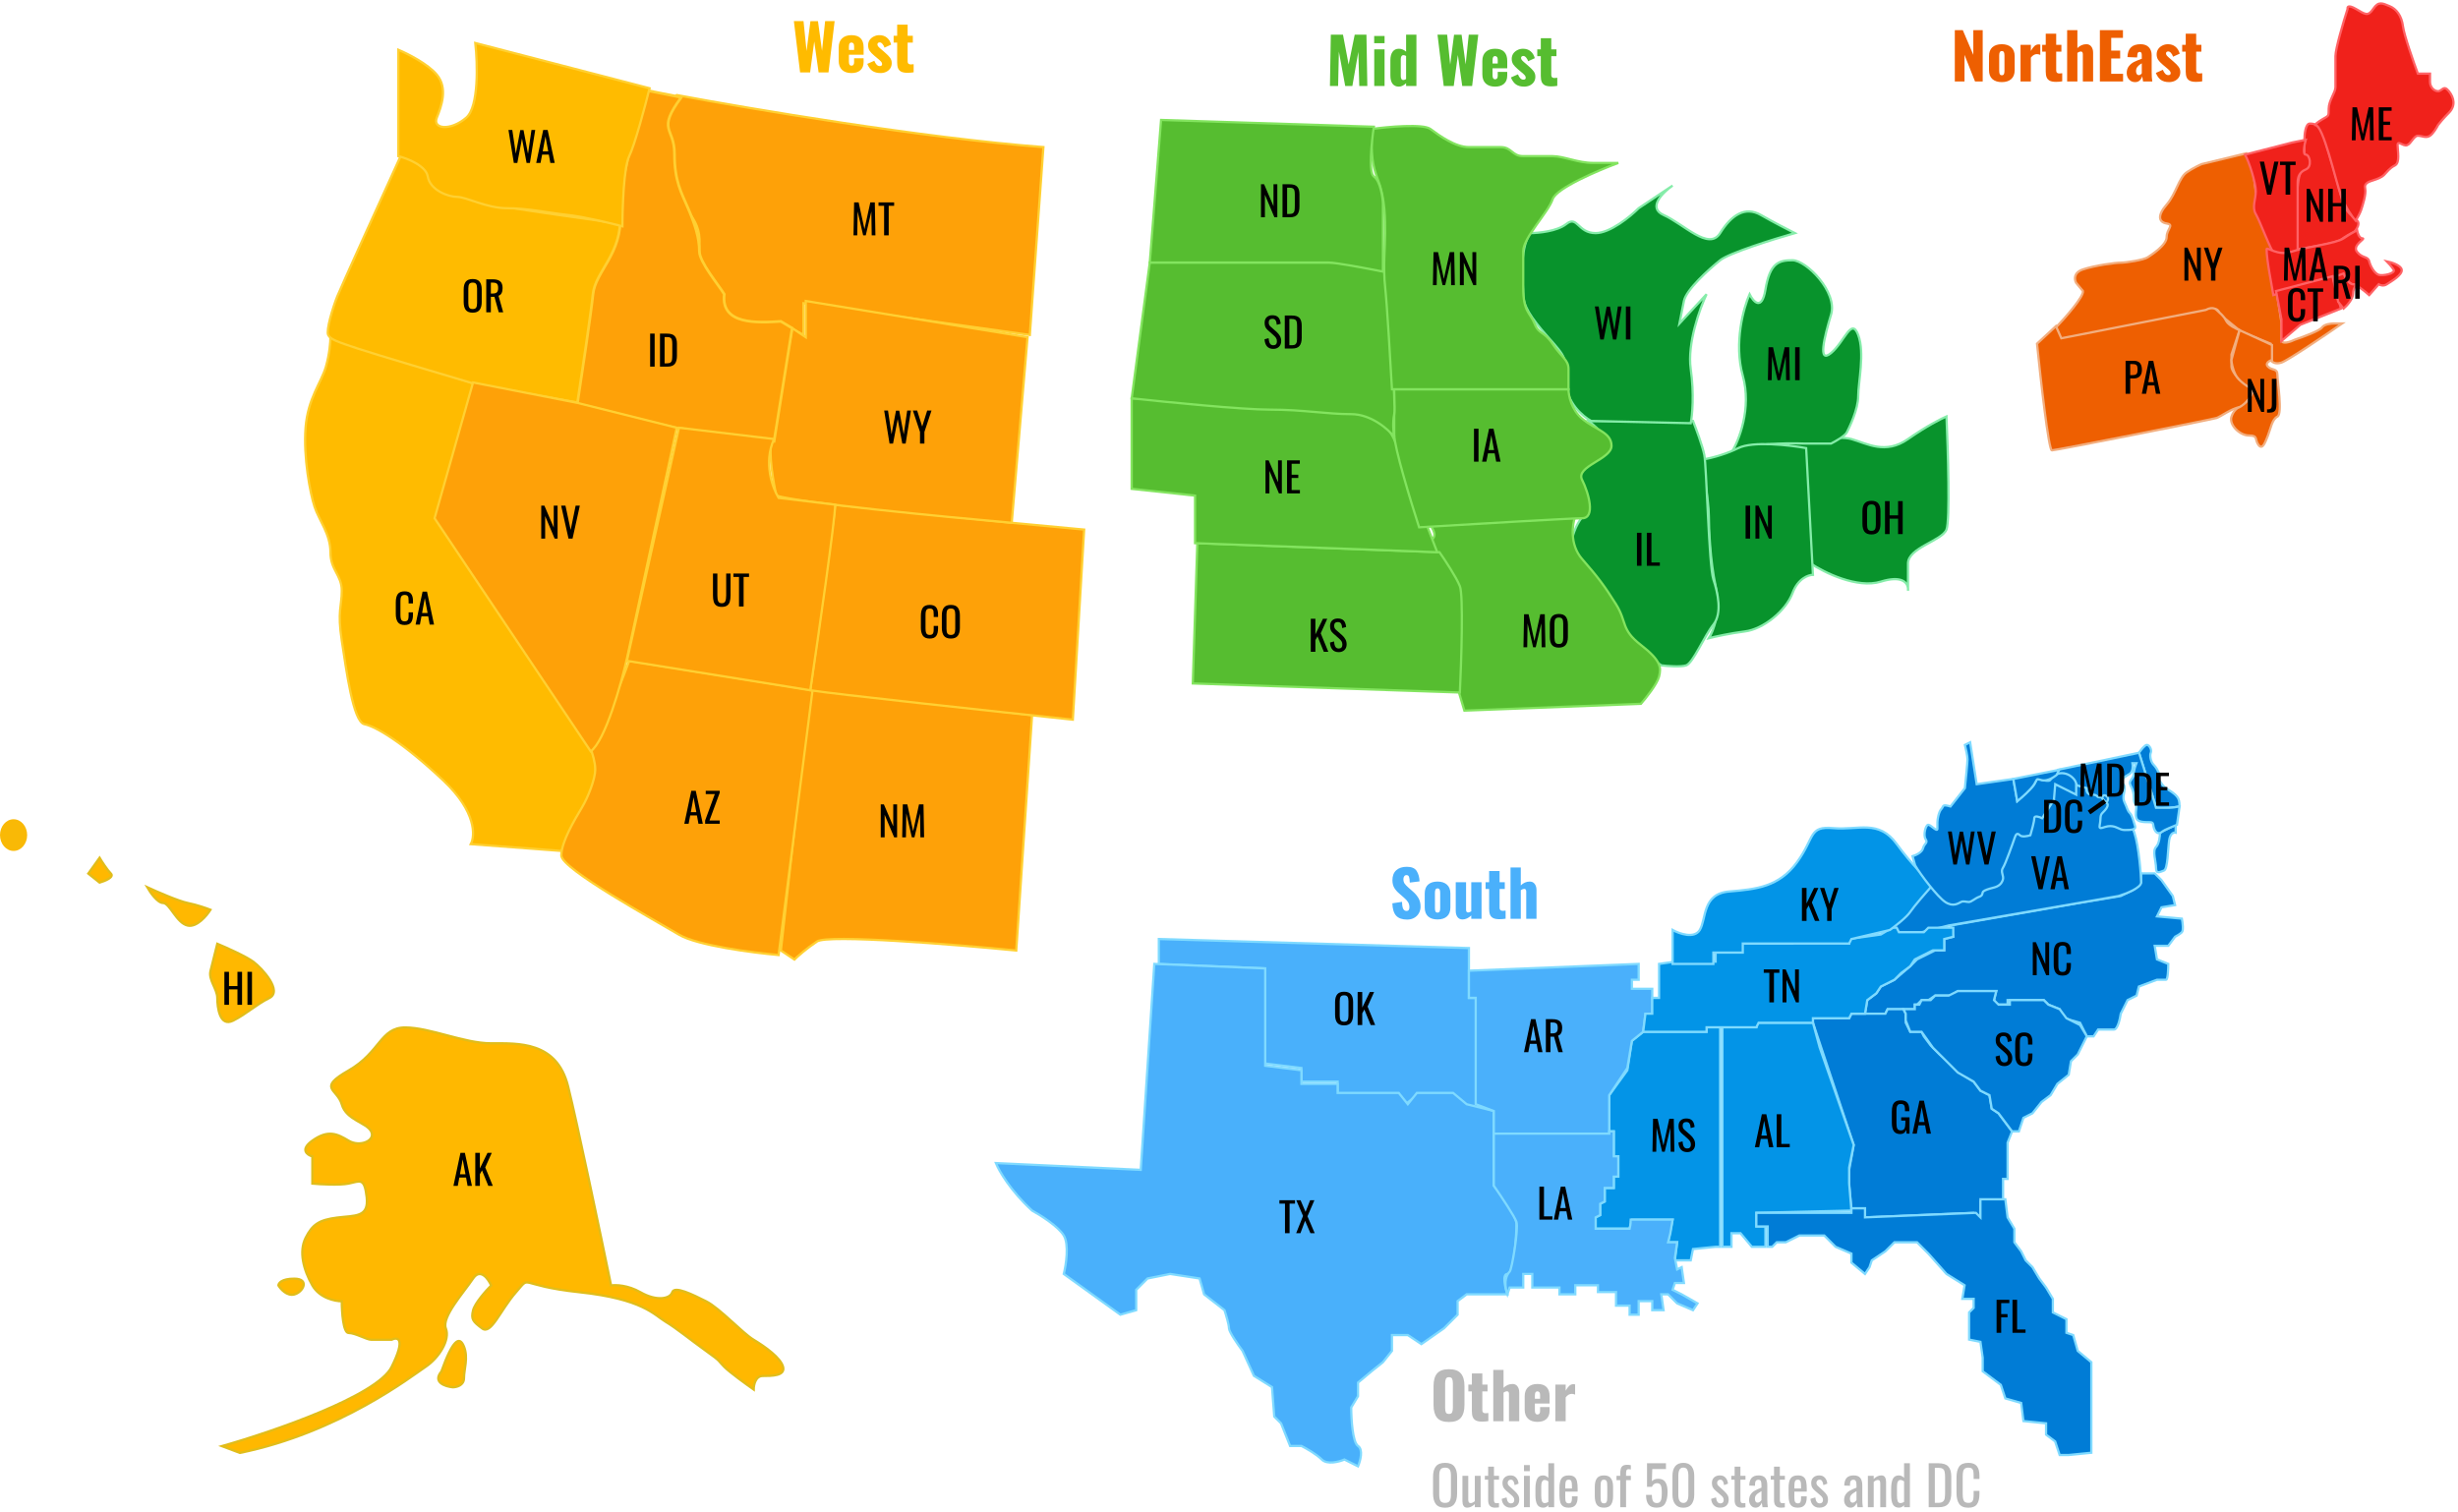 <svg width="543" height="334" viewBox="0 0 543 334" fill="none" xmlns="http://www.w3.org/2000/svg">
<path d="M395 98.002C398.5 97.335 406.2 96.202 409 97.002C412.5 98.002 416.5 100.503 421.5 97.002C425.5 94.2 428.833 92.5 430 92C430.333 99.5 430.8 115 430 117C429 119.5 421.5 121 421.5 124.5V129.937C421.524 130.134 421.522 130.325 421.5 130.5V129.937C421.34 128.638 420.017 127.11 415.5 128.5C410.3 130.1 403 126.5 400 124.5L395 98.002Z" fill="#08932C" stroke="#85ECA9" stroke-width="0.5"/>
<path d="M385 83C387 90.2 384.167 97.333 382.5 100C385.7 98 394.5 97.833 398.5 98H404.5C405.5 97.5 407.6 96.3 408 95.5C408.5 94.5 410.5 90.5 410.5 87.5C410.5 84.5 412 78 410.5 74C409 70 407.5 75.5 404.5 78C401.5 80.5 403 74.5 404.5 69.5C406 64.5 399 57.5 396 57.5C393 57.5 391 58 390 64C389.2 68.8 387.333 66.667 386.5 65C385.167 68 383 75.8 385 83Z" fill="#08932C" stroke="#85ECA9" stroke-width="0.5"/>
<path d="M384 99.001C380.8 100.601 376.833 101.5 376 101.5C376 103.1 377.5 110.334 377.5 114C377.5 116.833 377.8 123.9 379 129.5C380.2 135.1 378.5 139.5 377.5 141C378.833 140.667 382.3 139.9 385.5 139.5C389.5 139 394.5 135 396 131C397.2 127.8 399.5 127 400.5 127L399 99.001C395.333 98.334 387.2 97.401 384 99.001Z" fill="#08932C" stroke="#85ECA9" stroke-width="0.5"/>
<path d="M374.001 93H351.001C360.501 101 352.5 100.5 350 103C347.5 105.5 351.001 112 350 113.5C348.999 115 348.001 116 347.001 120C346.001 124 356.501 134 358.001 138C359.201 141.2 364.501 145.333 367.001 147C368.334 147.167 371.301 147.4 372.501 147C374.001 146.5 376.501 140.5 378.501 138C380.501 135.5 379.501 131 378.501 128C377.501 125 377.001 103 376.501 100.5C376.101 98.5 374.667 94.667 374.001 93Z" fill="#08932C" stroke="#85ECA9" stroke-width="0.5"/>
<path d="M346 49.501C344 51.101 339.834 51.501 338 51.501C335.5 55.503 336.5 62.5 336.5 65C336.5 67.5 338 70 342 74.5C346 79 346 79 346 84.5C346 88.9 349.667 92 351.5 93L373.5 93.5C373.834 91.833 374.3 87.1 373.5 81.5C372.7 75.9 375.5 68.167 377 65L371 71.5L372 66.5C372.5 64 377.5 59.5 380 57.5C382 55.9 391.834 52.834 396.5 51.501C395.167 50.835 391.8 49.101 389 47.5C385.5 45.499 382.5 47.5 380 51.501C377.5 55.503 372 49.501 367.5 47.5C363.9 45.899 367.334 42.499 369.5 41L362 46C360.167 47.834 355.7 51.501 352.5 51.501C348.5 51.501 348.5 47.501 346 49.501Z" fill="#08932C" stroke="#85ECA9" stroke-width="0.5"/>
<path d="M349.501 123.5C346.701 120.3 347.334 115.833 348.001 114L316 116C318 119.167 316 118.5 316 120.5C316 122.5 322 144.833 322 152L323.5 157L362.5 155.5C363.667 154.167 366.1 151.1 366.5 149.5C367 147.5 367 146 362.5 142.5C358 139 359.5 137.5 357 133.5C354.5 129.5 353.001 127.5 349.501 123.5Z" fill="#56BD30" stroke="#83E45F" stroke-width="0.5"/>
<path d="M318 122L264.5 120L263.5 151L322.5 153C322.833 146 323.3 131.5 322.5 129.5C321.7 127.5 319.167 123.667 318 122Z" fill="#56BD30" stroke="#83E45F" stroke-width="0.5"/>
<path d="M304 92C300.8 90 266.667 88.5 250 88V108L264 109.5V120L317.5 122L310 102.5C309.333 99.833 307.2 94 304 92Z" fill="#56BD30" stroke="#83E45F" stroke-width="0.5"/>
<path d="M346.5 86H308V96C308 98.8 311.667 110.833 313.5 116.5C324.5 115.833 347.1 114.5 349.5 114.5C352.5 114.5 351 109 349.5 106C348 103 356 101.5 356 98.5C356 95.5 352.5 95 349.5 92.5C347.1 90.5 346.5 87.333 346.5 86Z" fill="#56BD30" stroke="#83E45F" stroke-width="0.5"/>
<path d="M296.5 58H254L250 88C257.667 88.833 274.5 90.5 280.5 90.5C288 90.5 293 91.5 298.5 91.5C302.9 91.5 306.667 94.833 308 96.5C307.833 95.667 307.6 93.5 308 91.5C308.4 89.5 306.833 69.667 306 60L296.5 58Z" fill="#56BD30" stroke="#83E45F" stroke-width="0.5"/>
<path d="M316 28.498C314.4 27.299 306.667 27.998 303 28.498C303 34.497 303 36 304.5 40C306 44 306 48.5 306 51.5C306 54.5 305.5 59 306 63.5C306.4 67.1 307.167 80 307.5 86H346.5V81.5C346.5 79.5 345 79 343 76C341 73 340 74 339 71.5C338 69 336.5 69 336.5 63.5V55.5C336.5 52.5 342 47 343 44C343.8 41.6 353 37.667 357.5 36H352C348.5 36 345.5 34.5 343 34.5H336.5C334 34.5 334 32.5 331.5 32.5H324.5C321.5 32.5 318 29.998 316 28.498Z" fill="#56BD30" stroke="#83E45F" stroke-width="0.5"/>
<path d="M303.5 28L256.5 26.5L254 58H272.5H293.5C295.1 58 302.167 59.333 305.5 60V58V45C305.5 44 305 40 303.5 39C302.3 38.2 303 31.333 303.5 28Z" fill="#56BD30" stroke="#83E45F" stroke-width="0.5"/>
<path d="M510.263 27.305C509.308 27.305 509.07 29.691 509.07 30.885V33.868C510.561 36.851 510.263 35.956 508.473 37.746C507.041 39.178 507.28 49.878 507.578 55.049C510.362 54.651 516.17 53.677 517.124 52.961C518.079 52.245 519.511 51.469 520.108 51.171C520.406 50.873 521.003 50.097 521.003 49.381C521.003 48.486 519.511 47.889 518.616 46.696C517.721 45.503 517.423 44.309 517.124 43.116C516.826 41.923 514.141 32.376 513.246 29.99C512.351 27.603 511.456 27.305 510.263 27.305Z" fill="#F0211B" stroke="#FF6265" stroke-width="0.5"/>
<path d="M460.142 64.297C460.381 65.49 456.264 70.164 454.176 72.352L455.369 75.037C465.413 73.147 485.978 69.189 487.887 68.473C489.796 67.757 490.273 68.772 490.273 69.368L495.047 73.246L501.61 75.931V79.511C501.809 79.909 502.565 80.585 503.997 80.108C505.429 79.631 513.543 74.141 517.421 71.457H515.631C514.935 71.457 513.424 71.635 512.946 72.352C512.469 73.067 508.77 74.44 506.98 75.037C505.985 75.534 503.997 76.23 503.997 75.037V71.457C503.997 70.561 502.207 61.015 502.207 58.032C502.207 55.048 501.013 50.872 500.715 49.38C500.417 47.889 499.223 47.889 498.925 46.695C498.627 45.502 498.03 39.237 497.732 38.044C497.493 37.089 496.638 34.862 496.24 33.867L486.395 36.254C485.898 36.453 484.546 37.089 483.114 38.044C481.324 39.237 480.727 42.817 478.639 45.204C476.55 47.59 476.849 49.082 478.639 49.38C480.429 49.679 478.639 50.574 478.639 52.364C478.639 54.154 475.357 56.242 474.462 56.838C473.567 57.435 469.689 58.032 468.496 58.032C467.302 58.032 462.827 58.628 460.142 59.523C457.994 60.239 458.253 61.811 458.651 62.507L460.142 64.297Z" fill="#EE5F01" stroke="#F2AE7F" stroke-width="0.5"/>
<path d="M454.177 72.053L450 75.932C450.796 83.788 452.566 99.501 453.282 99.501C454.177 99.501 488.783 92.639 489.678 92.341C490.573 92.042 492.959 90.252 494.749 89.954C496.181 89.715 497.335 87.269 497.732 86.076C497.434 85.579 496.599 84.524 495.644 84.286C494.451 83.987 492.959 81.899 492.959 81.004V78.319L494.749 72.949C493.954 72.651 492.243 71.815 491.766 70.861C491.169 69.668 490.573 69.368 489.678 68.474C488.962 67.757 487.788 68.175 487.291 68.474L455.37 74.738L454.177 72.053Z" fill="#EE5F01" stroke="#F2AE7F" stroke-width="0.5"/>
<path d="M506.385 31.48L495.943 34.164C496.838 35.656 498.33 40.429 498.33 42.219C498.33 44.009 497.435 45.799 498.33 47.291C499.225 48.782 501.612 55.346 502.507 56.241C503.223 56.957 506.186 55.942 507.578 55.346V47.291V40.429C507.578 39.236 507.876 38.043 509.368 37.446C510.86 36.849 510.263 34.164 509.368 34.164C508.652 34.164 509.07 31.977 509.368 30.883L506.385 31.48Z" fill="#F0211B" stroke="#FF6265" stroke-width="0.5"/>
<path d="M501.91 76.231L494.75 72.949L492.96 79.512C492.96 80.01 493.139 81.362 493.855 82.794C494.572 84.226 496.739 85.578 497.734 86.076C497.495 87.985 495.645 89.457 494.75 89.954C494.352 90.053 493.438 90.61 492.96 92.042C492.364 93.832 494.75 96.219 496.839 96.219C498.927 96.219 498.032 97.114 498.927 98.307C499.822 99.5 500.418 97.71 501.015 96.219C501.612 94.727 501.91 92.639 503.103 92.042C504.297 91.446 503.103 84.286 503.103 82.794C503.103 81.302 501.91 81.899 501.015 81.004C500.299 80.288 501.313 79.711 501.91 79.512V76.231Z" fill="#EE5F01" stroke="#F2AE7F" stroke-width="0.5"/>
<path d="M506.084 55.648C503.22 56.603 500.715 54.455 500.715 55.052C500.715 57.438 501.908 63.305 502.206 65.195L517.719 60.72C518.117 61.416 519.091 62.808 519.807 62.808C520.523 62.808 522.492 64.399 523.387 65.195L525.476 62.808C525.774 63.007 526.55 63.285 527.266 62.808C528.161 62.212 530.846 60.72 530.547 59.526C530.309 58.572 528.26 57.935 527.266 57.736C527.564 58.035 528.28 58.81 528.757 59.526C529.354 60.422 526.371 61.018 525.476 60.72C524.581 60.422 523.686 58.93 523.387 57.736C523.089 56.543 521.896 57.14 520.702 55.648C519.509 54.157 522.791 52.665 521.896 52.665C521.18 52.665 520.802 51.472 520.702 50.875C520.305 51.074 519.151 51.71 517.719 52.665C515.929 53.858 509.664 54.455 506.084 55.648Z" fill="#F0211B" stroke="#FF6265" stroke-width="0.5"/>
<path d="M515.334 61.016L502.805 64.297L503.998 70.562V75.335L508.175 71.755L517.124 68.175L515.334 61.016Z" fill="#F0211B" stroke="#FF6265" stroke-width="0.5"/>
<path d="M517.721 60.418L515.334 61.313L516.527 66.683L517.721 68.174C518.417 67.578 519.809 66.086 519.809 64.893C519.809 63.401 521.002 62.805 519.809 62.805C518.854 62.805 518.019 61.214 517.721 60.418Z" fill="#F0211B" stroke="#FF6265" stroke-width="0.5"/>
<path d="M512.947 26.411C511.753 27.127 511.455 27.505 511.455 27.604C513.245 27.604 515.93 39.835 517.123 43.117C518.078 45.742 519.709 47.989 520.405 48.785C520.703 48.288 521.36 47.114 521.598 46.398C521.897 45.503 522.792 42.818 522.493 41.625C522.195 40.431 523.388 40.133 524.283 39.835C525.178 39.537 526.073 39.238 526.67 38.642C527.266 38.045 527.863 37.15 529.056 36.553C530.25 35.957 529.653 33.272 529.653 32.078C529.653 30.885 530.846 32.377 531.741 32.078C532.636 31.78 533.233 29.99 534.128 29.99C535.023 29.99 535.918 30.587 536.813 29.99C537.529 29.513 538.305 28.2 538.603 27.604C538.901 27.206 539.796 26.112 540.99 24.919C542.481 23.426 542.183 21.637 540.99 20.145C539.796 18.654 539.498 20.145 538.603 20.145C537.708 20.145 536.813 19.251 536.813 18.057V16.267H534.128C533.134 13.582 531.085 7.735 530.846 5.825C530.548 3.439 529.355 1.948 527.863 1.351C526.371 0.754 525.476 0.157 524.283 1.948C523.09 3.738 522.493 3.141 520.405 1.948C518.734 0.993 518.516 1.55 518.615 1.948C517.72 4.732 515.93 10.719 515.93 12.389V16.267V19.251C515.93 20.444 514.438 22.234 514.438 24.024C514.438 25.814 514.438 25.516 512.947 26.411Z" fill="#F0211B" stroke="#FF6265" stroke-width="0.5"/>
<path d="M24.5 193C25.3 193.8 23.167 194.667 22 195L19.5 193L22 189.5C22.5 190.333 23.7 192.2 24.5 193Z" fill="#FFB800" stroke="#E0BD1B" stroke-width="0.5"/>
<path d="M41.5 199.5C39.5 199.1 34.667 197 32.5 196C33.167 197.167 34.8 199.5 36 199.5C37.5 199.5 39 204 41.5 204.5C43.5 204.9 45.667 202.333 46.5 201C45.667 200.667 43.5 199.9 41.5 199.5Z" fill="#FFB800" stroke="#E0BD1B" stroke-width="0.5"/>
<path d="M46.5 214.5L48 208.5C50 209.333 54.4 211.3 56 212.5C58 214 62.5 219 59.5 220.5C56.5 222 54.5 224 51.5 225.5C48.5 227 48 222.5 48 220.5C48 218.5 46 216.5 46.5 214.5Z" fill="#FFB800" stroke="#E0BD1B" stroke-width="0.5"/>
<path d="M97.5 303.001C95.5 305.401 98.334 306.334 100 306.501C100.834 306.501 102.5 306.101 102.5 304.5C102.5 302.499 103.5 300.001 102.5 297.501C101.5 295.001 100 296.001 97.5 303.001Z" fill="#FFB800" stroke="#E0BD1B" stroke-width="0.5"/>
<path d="M105.5 85L73 74.5C73 75.5 72.8 78.2 72 81C71 84.5 68 88 67.5 94.5C67 101 68.5 109 69.5 112C70.5 115 73 118 73 122C73 126 75.5 127 75.5 130.5C75.5 134 74.5 135 75.5 141.5C76.5 148 78 159.5 80.5 160C83 160.5 89 164 98 172.5C105.2 179.3 105 184.667 104 186.5L124 188C125.333 185.667 128.5 179.9 130.5 175.5C132.5 171.1 131.333 167 130.5 165.5L96.5 115L105.5 85Z" fill="#FFBB00" stroke="#FFD032" stroke-width="0.5"/>
<path d="M74.5 65.5C75.3 63.5 84.166 44 88.5 34.5C91.999 34.5 97 41 99 42C101 43 111 45.5 113.5 46C115.5 46.4 130.333 48.5 137.5 49.5C138 52.5 133 60 132 62C131.2 63.6 129 80.667 128 89L105.5 85C98.167 82.833 82.6 78.2 79 77L78.998 76.999C74.5 75.5 73 75 72.5 74C72 73 73.5 68 74.5 65.5Z" fill="#FFBB00" stroke="#FFD032" stroke-width="0.5"/>
<path d="M228 158L179 152L172.5 210L175.5 212C176.167 211.333 178.1 209.6 180.5 208C182.9 206.4 210.833 208.667 224.5 210L228 158Z" fill="#FEA108" stroke="#FFD032" stroke-width="0.5"/>
<path d="M179.5 152.5L139 146C135.8 154.8 132 162.667 130.5 165.5C130.833 166.333 131.5 168.4 131.5 170C131.5 172 130 176 128.5 178.5C127 181 124 186 124 189C124 192 145 203.5 150 206.5C154 208.9 166.333 210.5 172 211L179.5 152.5Z" fill="#FEA108" stroke="#FFD032" stroke-width="0.5"/>
<path d="M223.5 115.5C219.5 115.1 195.833 112.667 184.5 111.5C184.5 112.7 180.833 139.333 179 152.5C183.8 153.3 219.667 157.167 237 159L239.5 117L223.5 115.5Z" fill="#FEA108" stroke="#FFD032" stroke-width="0.5"/>
<path d="M230.5 32.5C204.1 30.5 165.5 24 149.5 21C144.5 26 149.5 36 149.5 41C149.5 46 155 47.5 154.5 54C154 60.5 157.5 60.5 159.5 67C161.1 72.2 169.166 72.167 173 71.5L177.5 74V67L227.5 74L230.5 32.5Z" fill="#FEA108" stroke="#FFD032" stroke-width="0.5"/>
<path d="M178 74.5L175 72.5L170.5 97.5C169.7 99.9 170.833 106.5 171.5 109.5C176.7 111.1 208.333 114.167 223.5 115.5L227 74.5L178 66.5V74.5Z" fill="#FEA108" stroke="#FFD032" stroke-width="0.5"/>
<path d="M142.999 20L150.499 21.5C144.998 29 149 28 149 34C149 40 150.499 42.5 152 46C153.501 49.5 154.5 52.5 154.5 55.5C154.5 57.9 158.667 62.833 160 65C159.2 71.8 167.333 71.333 172.5 71L175 72.5L171 97.5L149 94.5L127.5 89.5C128.5 83 130.6 69 131 65C131.5 60 137.499 56 136.999 47.5C136.599 40.7 140.832 26.333 142.999 20Z" fill="#FEA108" stroke="#FFD032" stroke-width="0.6"/>
<path d="M127.5 89L104.5 84.5L96 114.5L130.5 166C133.7 163.6 137.167 151.333 138.5 145.5L149.5 94.5L127.5 89Z" fill="#FEA108" stroke="#FFD032" stroke-width="0.5"/>
<path d="M179 152.5L138.5 146L150 94.5L171 97C168.6 102.2 170.667 107.833 172 110L184.5 111.5C184.5 114.7 180.833 140.167 179 152.5Z" fill="#FEA108" stroke="#FFD032" stroke-width="0.5"/>
<path d="M105 9.5L143.5 19.5C142.5 23.5 140.2 32.1 139 34.5C137.8 36.9 137.5 45.833 137.5 50C135 49.333 129.1 47.9 125.5 47.5C121 47 116.5 46 112 46C107.5 46 103 43.5 101 43.5C99 43.5 95 42 94.5 39C94.1 36.6 90 35 88 34.5V11C90 11.833 94.5 14.1 96.5 16.5C98.999 19.5 97.5 23.5 96.5 26C95.5 28.5 99.5 29 103 26C105.8 23.6 105.5 14 105 9.5Z" fill="#FFBB00" stroke="#FFD032" stroke-width="0.5"/>
<path d="M86.5 301.999C83.3 308.399 60.167 316.332 49 319.499L53 321C75 316.5 91 304 94 301.999C97 299.998 99.5 295.999 98.5 293.5C97.5 291.001 102.5 285.5 104.5 282.5C106.1 280.1 107.833 282.5 108.5 284C107.333 285.166 104.9 287.9 104.5 289.5C104 291.5 104.5 292 106.5 293.5C108.5 295 110.5 289.5 114 285.5C117.5 281.5 114 284 128 285.5C142 287 144.5 290.5 147 292C149.5 293.5 152.5 295.999 156 298.5C159.5 301.001 158.5 300.5 160 301.999C161.2 303.198 164.833 305.833 166.5 307C166.5 306 166.9 304 168.5 304C170.5 304 173.5 304 173 301.999C172.5 299.998 169 297.5 166.5 295.999C164 294.498 159 289 156 287.5C153 285.999 149 284 148.5 285.5C148 287 145 287.5 141.5 285.5C138.7 283.9 136 283.833 135 284C132.667 272.666 127.5 248 125.5 240C123 230 114.5 230.5 108.5 230.5C102.5 230.5 95 227 89.5 227C84 227 84 232.5 77 236.5C70 240.5 74.5 240.5 75.5 244C76.5 247.5 81 248 82 250C83 252 79.5 253.499 77 251.999C74.5 250.499 72.5 249.499 69 251.999C66.2 253.999 67.833 255.166 69 255.499V261.5C70.833 261.666 75 261.9 77 261.5C79.5 261 80.5 260 81 264.5C81.5 269 78.5 268.5 74.5 269C70.5 269.5 69 270.5 67.5 273.5C66 276.5 67 280.5 69 284C70.6 286.8 74 287.5 75.5 287.5C75.5 289.833 75.8 294.5 77 294.5C78.5 294.5 81 295.999 82 295.999H86.5C87.833 295.332 89.7 295.599 86.5 301.999Z" fill="#FFB800" stroke="#E0BD1B" stroke-width="0.5"/>
<path d="M65 286C63.4 286.4 62 284.833 61.5 284C61.5 283.5 62.2 282.5 65 282.5C68.5 282.5 67 285.5 65 286Z" fill="#FFB800" stroke="#E0BD1B" stroke-width="0.5"/>
<ellipse cx="3" cy="184.5" rx="3" ry="3.5" fill="#F9B906"/>
<path d="M431.5 206.961L431 204.961V204.461L459.5 199.461L468.5 197.961L471.5 196.461L473 194.961V192.961H476L477.5 194.461L480 197.961L480.5 199.961L477.5 200.461L476.5 202.461L482 202.961C482.167 203.794 482.4 205.561 482 205.961C481.6 206.361 480.833 206.794 480.5 206.961L479 208.961H476L476.5 211.961L479 212.961C479 214.128 478.9 216.461 478.5 216.461H476.5L472.5 217.961L472 219.961L470 220.961L468.5 223.961C468.333 225.128 467.8 227.461 467 227.461H463.5L462.5 228.961H461L459.5 225.961L456 224.961L455 222.961L452.5 221.961L451.5 220.961H443.5V221.961H441L440.5 220.961L441 218.961H432.5L431 219.961H427.5L426 220.961H424.5L423.5 221.961H423V222.961H417L416.5 223.961H412L412.5 220.961L414.5 219.461L415.5 217.961L418.5 216.461L422 213.461L423.5 211.961L427.5 209.961H429.5V207.461L431.5 206.961Z" fill="#007CD6" stroke="#7FDAFF" stroke-width="0.5"/>
<path d="M409.5 252.961L400.5 225.961V224.961H408.5L409 223.961H412.5H416.5L417 222.961H420.5L421 223.961V225.961L422 227.961H424.5L425 228.961L426.5 230.961L428.5 232.961L431.5 235.461L433.5 237.461L436 238.961L437.5 240.961L439.5 241.961L440 244.961L441.5 245.961L444.5 249.961L443.5 252.461V260.461H442.5V265.461H437.5V268.961L436 267.961L412 268.961V266.961H409L408.5 261.961V258.461L409.5 252.961Z" fill="#007CD6" stroke="#7FDAFF" stroke-width="0.5"/>
<path d="M426 194.961L418.5 204.461V205.961H424.5L430.5 204.461L468 197.961C469.667 197.461 473 196.161 473 194.961C473 193.461 472.5 186.961 471.5 183.961C470.5 180.961 469.5 181.461 468 181.461C466.5 181.461 464.5 172.961 463 172.961C461.8 172.961 457.833 171.294 456 170.461C454 173.794 449.3 180.661 446.5 181.461C443 182.461 443 185.461 443 186.961C443 188.161 440 192.794 438.5 194.961C434.9 197.761 428.667 196.128 426 194.961Z" fill="#007CD6" stroke="#7FDAFF" stroke-width="0.5"/>
<path d="M380.5 226.961V275.461H382.5V272.461H384.5L387 275.461H390V270.961H388V267.961L409 267.461L408.5 261.461V257.961L409.5 252.961L402 231.461L400.5 225.961H388V226.961H380.5Z" fill="#0394E7" stroke="#7FDAFF" stroke-width="0.5"/>
<path d="M390.5 270.961V275.461H391.5L392.5 274.461H394.5L397.5 272.961H403L405.5 275.461L409 276.961V278.961L412 281.461L413 279.961L413.5 278.461L416.5 276.461L418.5 274.461H423.5L426 276.961L430 281.461L434 283.961L433.5 286.961H436V288.961L435 289.961V295.961L437.5 296.461L438 299.961V302.961L442 305.961L443 308.961L446.5 309.961L447 313.961L452 314.461V316.961L454 318.461L455 321.461H457L462 320.961V300.961L459 298.461L458 294.961L456.5 294.461V291.461L453.5 289.961V286.961L452 284.461L450.5 282.461L449 279.961L447.5 278.461L446.5 276.461L445 274.461V271.461L443.5 268.961L443 264.961H437.5V268.961L436.5 267.961L412 268.961V266.961H409V267.961H388V270.961H390.5Z" fill="#007CD6" stroke="#7FDAFF" stroke-width="0.5"/>
<path d="M360.5 229.961L363 227.961H377V226.961H380V275.461H379L374 275.961L373.5 278.461H370L370.5 274.461H368.5L369.5 269.461H360.5L360 271.461H352.5V268.961L353.5 268.461V265.961L354.5 265.461V262.461H356.5V259.961H357.5V255.461H356.5V249.961H355.5V241.961L359.5 236.461L360.5 229.961Z" fill="#0394E7" stroke="#7FDAFF" stroke-width="0.5"/>
<path d="M256 212.961V207.461L324.5 209.461V220.461H326.5V244.961L323.5 243.961L320.5 241.961H313L310.5 243.961L309 241.961H295.5V238.961H287.5V235.961L279.5 234.961V213.961L256 212.961Z" fill="#49B0FB" stroke="#7FDAFF" stroke-width="0.5"/>
<path d="M252 258.461L220 256.961C220.667 258.628 223.2 263.061 228 267.461C229.833 268.461 233.8 270.961 235 272.961C236.2 274.961 235.5 279.461 235 281.461L247.5 290.461L251 289.461V284.961L253.5 282.461L258.5 281.461L265 282.461L266 285.961L270.5 289.461C270.833 290.461 271.5 292.661 271.5 293.461C271.5 294.261 273.5 297.128 274.5 298.461L277 303.961L281 306.461L281.5 312.961L283 314.461L285 319.461H287.5C288.5 319.961 290.8 321.261 292 322.461C293.2 323.661 295.833 322.961 297 322.461L300 323.961C300.5 322.794 301.2 320.261 300 319.461C298.8 318.661 298.5 313.461 298.5 310.961L300 308.461V305.461L303 302.961L305.5 300.961L307.5 298.461V294.961H311L314 296.961L319 293.461L322 290.461V287.461L324 285.961H333C332.5 284.461 331.8 281.461 333 281.461C334.5 281.461 335 272.961 335 270.461C335 268.461 331.667 263.961 330 261.961V245.461L324 243.961L321 241.461H313L311 243.961L309 241.461H303H295.5V239.461H287.5V236.461L279.5 235.461V213.961L255 212.961L252 258.461Z" fill="#49B0FB" stroke="#7FDAFF" stroke-width="0.5"/>
<path d="M324.5 220.461V214.461L362 212.961V216.461H360.5V218.461H365V223.961H363.5L363 227.961L360.5 229.961L359.5 235.961L355.5 241.961V250.461H330V245.461L326 243.961V220.461H324.5Z" fill="#4AB0FB" stroke="#7FDAFF" stroke-width="0.5"/>
<path d="M330 261.961V250.461H355.5V249.961H356.5V255.461H357.5V259.961H356.5V262.461H354.5V265.461L353.5 265.961V268.461L352.5 268.961V271.461H360C360.167 270.794 360.4 269.461 360 269.461H369.5L369 272.461L368.5 274.461H370.5L370 277.961L370.5 280.461L371.5 279.961L372 283.461H370L369.5 284.961L371.5 285.961L375 287.961L374 289.461L370.5 287.961L368.5 285.961H367L367.5 289.461H365V287.461H362V290.461H360V288.461H357V285.461H356H353V283.961H348V285.961H344.5V284.461H341.5H338.5V281.461H336.5V284.461H333.5L333 285.961C332 282.961 333 281.461 333.5 280.961C334 280.461 335.5 271.461 335 269.961C334.6 268.761 331.5 264.128 330 261.961Z" fill="#4AB0FB" stroke="#7FDAFF" stroke-width="0.5"/>
<path d="M363.5 223.961L363 227.961H377V226.961H379.5H388L388.5 225.961H400.5V224.961H408.5L409 223.961H412L412.5 220.961L414.5 219.461L415.5 217.961L418.5 216.461L420 214.961L422 213.461L423 211.961L425 210.961L427 209.961H429.5V207.461L431.5 206.961V204.961H426L425 205.961H419.5L419 204.961H418L415.5 206.461L408.5 207.461V208.461L396 207.461V208.461H384.5V209.961H379V212.461H370L366.5 212.961V220.461H365V223.961H363.5Z" fill="#0294E7" stroke="#7FDAFF" stroke-width="0.5"/>
<path d="M369.5 205.462V212.962H378.5V210.461H385V208.461H396H408.5L409 207.461L417.5 205.462C418.667 204.628 421.2 202.661 422 201.461C422.8 200.261 425.667 196.961 427 195.461C425.667 194.295 422.2 190.862 419 186.462C415 180.962 410.5 183.462 405 182.962C399.5 182.462 401 184.962 397 190.462C393 195.962 388 196.462 382 196.962C376 197.462 377 202.962 375.5 205.462C374.3 207.462 371 206.295 369.5 205.462Z" fill="#0294E7" stroke="#7FDAFF" stroke-width="0.5"/>
<path d="M421 223.961L420.5 222.961H423V221.961H424L424.5 220.961H426.5L427.5 219.961H430.5L432.5 218.961H441L440.5 220.961L441.5 221.961H444V220.961H451.5L452.5 221.961L455 222.961L456.5 224.961L459.5 226.461L461 228.961L460 230.961L459 232.961L457.5 234.461L457 237.461L454.5 239.461L453 241.961L451 243.461L449 245.961L447 246.961L446 249.961H444.5L441.5 245.961L440 244.961L439.5 241.961L437.5 240.961L436 238.961L432.5 236.961L427 231.461L424.5 227.961H422L421 225.461V223.961Z" fill="#007CD6" stroke="#7FDAFF" stroke-width="0.5"/>
<path d="M480.632 182.219L477.161 183.954C477.161 184.725 476.988 186.441 476.294 187.135C475.426 188.003 476.294 190.317 476.294 191.763C476.294 193.209 477.161 192.631 478.029 192.341C478.897 192.052 478.897 187.714 479.186 185.689C479.417 184.07 480.246 183.858 480.632 183.954V182.219Z" fill="#007CD6" stroke="#7FDAFF" stroke-width="0.5"/>
<path d="M476.295 178.461C477.915 178.692 480.44 178.364 481.501 178.171C481.501 177.786 481.443 176.899 481.212 176.436C480.922 175.858 480.344 175.279 478.898 174.412C477.452 173.544 477.452 172.676 476.873 172.387C476.295 172.098 477.163 171.23 476.873 170.652C476.584 170.073 476.295 169.495 475.717 168.916C475.138 168.338 474.849 166.892 475.138 166.313C475.427 165.735 474.849 164.578 474.27 164.578C473.808 164.578 472.921 165.735 472.535 166.313L476.295 178.461Z" fill="#007CD6" stroke="#7FDAFF" stroke-width="0.5"/>
<path d="M472.533 166.316L454.602 170.076L454.312 171.233C454.602 171.137 455.354 170.944 456.048 170.944C456.742 170.944 458.265 172.679 458.94 173.547L460.964 174.125C460.868 174.607 460.964 175.571 462.121 175.571C463.567 175.571 462.989 176.15 463.857 176.15C464.724 176.15 464.435 176.728 465.303 177.307C466.17 177.885 465.014 179.042 464.435 179.62C463.857 180.199 464.146 180.777 463.857 182.223C463.567 183.669 464.724 182.513 466.17 182.513C467.616 182.513 468.195 183.38 469.352 183.38C470.509 183.38 471.955 183.38 471.666 182.513C471.376 181.645 471.087 180.199 470.509 179.62C469.93 179.042 469.93 178.464 469.352 177.307C468.773 176.15 469.352 175.282 469.352 174.125C469.352 172.968 468.773 173.547 468.773 172.679C468.773 171.812 469.641 171.522 470.509 170.944C471.203 170.481 471.183 169.209 471.087 168.63H471.955C471.762 169.112 471.376 170.25 471.376 170.944C471.376 171.812 470.509 172.39 470.509 172.968C470.509 173.547 471.376 174.414 471.376 176.15C471.376 177.885 471.955 177.596 471.955 178.174C471.955 178.753 471.666 179.91 471.955 180.777C472.244 181.645 473.69 181.645 474.847 181.645C476.004 181.645 475.425 182.223 476.004 183.38C476.582 184.537 477.45 183.959 477.739 183.669C477.97 183.438 479.956 182.609 480.92 182.223L481.499 178.174C481.017 178.271 479.879 178.464 479.185 178.464H476.293C476.062 177.538 473.69 169.98 472.533 166.316Z" fill="#007CD6" stroke="#7FDAFF" stroke-width="0.5"/>
<path d="M422.5 189.162L423.078 191.186C424.235 193.211 427.995 198.128 429.73 199.284C431.466 200.441 432.623 199.574 433.201 199.284C433.779 198.995 434.358 199.284 434.936 199.284C435.515 199.284 436.382 198.417 437.25 198.128C438.118 197.838 437.828 197.26 438.118 196.971C438.407 196.682 439.275 196.392 440.431 196.103C441.588 195.814 442.167 195.235 442.456 194.368C442.745 193.5 441.878 192.632 442.456 191.765C443.034 190.897 444.77 185.98 445.059 185.113C445.348 184.245 445.637 183.956 446.216 184.534C446.679 184.997 447.951 184.727 448.53 184.534C448.819 183.57 449.397 181.469 449.397 180.775C449.397 180.08 450.554 180.485 451.132 180.775L453.735 176.726L454.025 173.255L458.652 175.569V173.255C458.652 172.387 457.495 171.23 456.338 170.941C455.182 170.652 454.603 170.941 454.025 171.23C453.446 171.52 453.157 172.098 452.868 172.387C452.579 172.677 451.132 172.387 450.554 172.098C449.976 171.809 449.686 172.677 449.397 173.255C449.166 173.718 446.794 175.954 445.637 177.015L444.77 172.098L436.672 173.255L435.226 164L434.069 164.578C434.261 165.35 434.647 167.066 434.647 167.76C434.647 168.454 434.261 172.291 434.069 174.123L430.887 178.172C428.863 177.593 429.441 178.172 428.863 178.75C428.284 179.329 427.995 181.064 427.995 181.642V183.088C427.995 183.956 426.549 182.221 425.971 182.221C425.392 182.221 424.814 184.534 425.392 185.402C425.971 186.27 425.103 186.27 424.814 187.427C424.582 188.352 423.175 188.969 422.5 189.162Z" fill="#007CD6" stroke="#7FDAFF" stroke-width="0.5"/>
<path d="M454.892 170.074L444.77 172.099L445.637 177.015C446.601 176.244 448.703 174.412 449.397 173.256C450.265 171.81 449.686 172.099 451.132 172.388C452.289 172.619 453.735 171.713 454.314 171.231L454.892 170.074Z" fill="#007CD6" stroke="#7FDAFF" stroke-width="0.5"/>
<path d="M465.305 175.858C464.611 175.396 464.438 176.051 464.438 176.437L465.305 177.303C465.594 177.015 465.999 176.321 465.305 175.858Z" fill="#007CD6" stroke="#7FDAFF" stroke-width="0.5"/>
<path d="M283.868 265.927H282.635V265.171H286.082V265.927H284.885V272.461H283.868V265.927ZM287.856 268.645L286.362 265.171H287.307L288.414 267.745L289.422 265.171H290.367L288.837 268.726L290.439 272.461H289.494L288.306 269.716L287.28 272.461H286.335L287.856 268.645Z" fill="black"/>
<path d="M296.93 226.542C296.216 226.542 295.703 226.341 295.391 225.939C295.085 225.531 294.932 224.943 294.932 224.175V221.412C294.932 220.656 295.088 220.083 295.4 219.693C295.712 219.303 296.222 219.108 296.93 219.108C297.638 219.108 298.145 219.306 298.451 219.702C298.763 220.092 298.919 220.662 298.919 221.412V224.184C298.919 224.94 298.763 225.522 298.451 225.93C298.139 226.338 297.632 226.542 296.93 226.542ZM296.93 225.741C297.308 225.741 297.563 225.63 297.695 225.408C297.827 225.186 297.893 224.85 297.893 224.4V221.205C297.893 220.761 297.827 220.434 297.695 220.224C297.563 220.008 297.308 219.9 296.93 219.9C296.546 219.9 296.288 220.008 296.156 220.224C296.024 220.434 295.958 220.761 295.958 221.205V224.4C295.958 224.85 296.024 225.186 296.156 225.408C296.288 225.63 296.546 225.741 296.93 225.741ZM299.919 219.171H300.936V222.609L302.61 219.171H303.555L302.115 222.384L303.789 226.461H302.799L301.404 223.041L300.936 223.887V226.461H299.919V219.171Z" fill="black"/>
<path d="M338.219 225.171H339.2L340.757 232.461H339.794L339.461 230.625H337.976L337.625 232.461H336.671L338.219 225.171ZM339.326 229.896L338.714 226.611L338.111 229.896H339.326ZM341.497 225.171H342.964C343.702 225.171 344.242 225.324 344.584 225.63C344.932 225.93 345.106 226.422 345.106 227.106C345.106 228.042 344.806 228.609 344.206 228.807L345.241 232.461H344.26L343.306 229.041H342.514V232.461H341.497V225.171ZM342.901 228.312C343.339 228.312 343.651 228.225 343.837 228.051C344.029 227.877 344.125 227.562 344.125 227.106C344.125 226.806 344.092 226.572 344.026 226.404C343.96 226.23 343.843 226.104 343.675 226.026C343.507 225.942 343.27 225.9 342.964 225.9H342.514V228.312H342.901Z" fill="black"/>
<path d="M365.184 247.171H366.183L367.47 253.084L368.766 247.171H369.756L369.891 254.461H369.072L368.991 249.169L367.758 254.461H367.182L365.958 249.169L365.877 254.461H365.049L365.184 247.171ZM372.727 254.542C372.115 254.542 371.647 254.353 371.323 253.975C371.005 253.597 370.828 253.078 370.792 252.418L371.692 252.175C371.722 252.643 371.812 253.021 371.962 253.309C372.118 253.597 372.373 253.741 372.727 253.741C372.991 253.741 373.189 253.669 373.321 253.525C373.459 253.375 373.528 253.162 373.528 252.886C373.528 252.586 373.465 252.337 373.339 252.139C373.213 251.941 373.012 251.722 372.736 251.482L371.512 250.402C371.266 250.186 371.086 249.955 370.972 249.709C370.864 249.457 370.81 249.151 370.81 248.791C370.81 248.257 370.963 247.843 371.269 247.549C371.575 247.255 371.992 247.108 372.52 247.108C373.096 247.108 373.531 247.261 373.825 247.567C374.119 247.873 374.296 248.347 374.356 248.989L373.492 249.223C373.462 248.797 373.378 248.47 373.24 248.242C373.108 248.008 372.868 247.891 372.52 247.891C372.262 247.891 372.064 247.96 371.926 248.098C371.788 248.23 371.719 248.428 371.719 248.692C371.719 248.908 371.755 249.091 371.827 249.241C371.899 249.385 372.022 249.532 372.196 249.682L373.429 250.762C373.747 251.044 373.999 251.35 374.185 251.68C374.377 252.01 374.473 252.385 374.473 252.805C374.473 253.339 374.311 253.762 373.987 254.074C373.663 254.386 373.243 254.542 372.727 254.542Z" fill="black"/>
<path d="M389.219 246.171H390.2L391.757 253.461H390.794L390.461 251.625H388.976L388.625 253.461H387.671L389.219 246.171ZM390.326 250.896L389.714 247.611L389.111 250.896H390.326ZM392.497 246.171H393.514V252.732H395.377V253.461H392.497V246.171Z" fill="black"/>
<path d="M419.804 250.551C419.144 250.551 418.667 250.344 418.373 249.93C418.079 249.51 417.932 248.889 417.932 248.067V245.628C417.932 245.064 417.989 244.602 418.103 244.242C418.223 243.876 418.424 243.597 418.706 243.405C418.994 243.207 419.387 243.108 419.885 243.108C420.557 243.108 421.04 243.279 421.334 243.621C421.634 243.963 421.784 244.5 421.784 245.232V245.502H420.83V245.277C420.83 244.929 420.809 244.662 420.767 244.476C420.725 244.284 420.635 244.14 420.497 244.044C420.365 243.948 420.167 243.9 419.903 243.9C419.621 243.9 419.411 243.966 419.273 244.098C419.135 244.224 419.045 244.395 419.003 244.611C418.967 244.827 418.949 245.115 418.949 245.475V248.175C418.949 248.733 419.015 249.135 419.147 249.381C419.285 249.621 419.546 249.741 419.93 249.741C420.308 249.741 420.566 249.609 420.704 249.345C420.848 249.081 420.92 248.658 420.92 248.076V247.572H419.993V246.852H421.838V250.461H421.199L421.1 249.624C420.872 250.242 420.44 250.551 419.804 250.551ZM424.035 243.171H425.016L426.573 250.461H425.61L425.277 248.625H423.792L423.441 250.461H422.487L424.035 243.171ZM425.142 247.896L424.53 244.611L423.927 247.896H425.142Z" fill="black"/>
<path d="M442.786 235.542C442.174 235.542 441.706 235.353 441.382 234.975C441.064 234.597 440.887 234.078 440.851 233.418L441.751 233.175C441.781 233.643 441.871 234.021 442.021 234.309C442.177 234.597 442.432 234.741 442.786 234.741C443.05 234.741 443.248 234.669 443.38 234.525C443.518 234.375 443.587 234.162 443.587 233.886C443.587 233.586 443.524 233.337 443.398 233.139C443.272 232.941 443.071 232.722 442.795 232.482L441.571 231.402C441.325 231.186 441.145 230.955 441.031 230.709C440.923 230.457 440.869 230.151 440.869 229.791C440.869 229.257 441.022 228.843 441.328 228.549C441.634 228.255 442.051 228.108 442.579 228.108C443.155 228.108 443.59 228.261 443.884 228.567C444.178 228.873 444.355 229.347 444.415 229.989L443.551 230.223C443.521 229.797 443.437 229.47 443.299 229.242C443.167 229.008 442.927 228.891 442.579 228.891C442.321 228.891 442.123 228.96 441.985 229.098C441.847 229.23 441.778 229.428 441.778 229.692C441.778 229.908 441.814 230.091 441.886 230.241C441.958 230.385 442.081 230.532 442.255 230.682L443.488 231.762C443.806 232.044 444.058 232.35 444.244 232.68C444.436 233.01 444.532 233.385 444.532 233.805C444.532 234.339 444.37 234.762 444.046 235.074C443.722 235.386 443.302 235.542 442.786 235.542ZM447.148 235.542C446.428 235.542 445.921 235.329 445.627 234.903C445.333 234.471 445.186 233.877 445.186 233.121V230.547C445.186 229.749 445.33 229.143 445.618 228.729C445.906 228.315 446.416 228.108 447.148 228.108C447.802 228.108 448.27 228.285 448.552 228.639C448.84 228.993 448.984 229.515 448.984 230.205V230.781H448.021V230.268C448.021 229.932 448.006 229.674 447.976 229.494C447.946 229.314 447.868 229.17 447.742 229.062C447.622 228.954 447.427 228.9 447.157 228.9C446.881 228.9 446.674 228.96 446.536 229.08C446.404 229.194 446.317 229.356 446.275 229.566C446.233 229.77 446.212 230.046 446.212 230.394V233.283C446.212 233.655 446.242 233.946 446.302 234.156C446.362 234.366 446.458 234.516 446.59 234.606C446.728 234.696 446.917 234.741 447.157 234.741C447.415 234.741 447.607 234.684 447.733 234.57C447.859 234.456 447.937 234.3 447.967 234.102C448.003 233.904 448.021 233.634 448.021 233.292V232.752H448.984V233.292C448.984 234.018 448.846 234.576 448.57 234.966C448.3 235.35 447.826 235.542 447.148 235.542Z" fill="black"/>
<path d="M449.067 208.171H449.76L451.83 213.013V208.171H452.676V215.461H452.028L449.931 210.484V215.461H449.067V208.171ZM455.649 215.542C454.929 215.542 454.422 215.329 454.128 214.903C453.834 214.471 453.687 213.877 453.687 213.121V210.547C453.687 209.749 453.831 209.143 454.119 208.729C454.407 208.315 454.917 208.108 455.649 208.108C456.303 208.108 456.771 208.285 457.053 208.639C457.341 208.993 457.485 209.515 457.485 210.205V210.781H456.522V210.268C456.522 209.932 456.507 209.674 456.477 209.494C456.447 209.314 456.369 209.17 456.243 209.062C456.123 208.954 455.928 208.9 455.658 208.9C455.382 208.9 455.175 208.96 455.037 209.08C454.905 209.194 454.818 209.356 454.776 209.566C454.734 209.77 454.713 210.046 454.713 210.394V213.283C454.713 213.655 454.743 213.946 454.803 214.156C454.863 214.366 454.959 214.516 455.091 214.606C455.229 214.696 455.418 214.741 455.658 214.741C455.916 214.741 456.108 214.684 456.234 214.57C456.36 214.456 456.438 214.3 456.468 214.102C456.504 213.904 456.522 213.634 456.522 213.292V212.752H457.485V213.292C457.485 214.018 457.347 214.576 457.071 214.966C456.801 215.35 456.327 215.542 455.649 215.542Z" fill="black"/>
<path d="M390.868 214.927H389.635V214.171H393.082V214.927H391.885V221.461H390.868V214.927ZM393.785 214.171H394.478L396.548 219.013V214.171H397.394V221.461H396.746L394.649 216.484V221.461H393.785V214.171Z" fill="black"/>
<path d="M398.067 196.171H399.084V199.609L400.758 196.171H401.703L400.263 199.384L401.937 203.461H400.947L399.552 200.041L399.084 200.887V203.461H398.067V196.171ZM403.639 200.887L402.064 196.171H403.009L404.125 199.69L405.223 196.171H406.177L404.611 200.887V203.461H403.639V200.887Z" fill="black"/>
<path d="M448.707 189.171H449.661L450.813 194.544L451.911 189.171H452.838L451.227 196.461H450.336L448.707 189.171ZM454.508 189.171H455.489L457.046 196.461H456.083L455.75 194.625H454.265L453.914 196.461H452.96L454.508 189.171ZM455.615 193.896L455.003 190.611L454.4 193.896H455.615Z" fill="black"/>
<path d="M430.324 183.71H431.17L431.953 188.948L432.934 183.737H433.654L434.644 188.975L435.409 183.71H436.237L435.067 191H434.329L433.312 185.6L432.286 191H431.512L430.324 183.71ZM436.764 183.71H437.718L438.87 189.083L439.968 183.71H440.895L439.284 191H438.393L436.764 183.71Z" fill="black"/>
<path d="M459.684 168.71H460.683L461.97 174.623L463.266 168.71H464.256L464.391 176H463.572L463.491 170.708L462.258 176H461.682L460.458 170.708L460.377 176H459.549L459.684 168.71ZM465.508 168.71H467.092C467.878 168.71 468.433 168.89 468.757 169.25C469.087 169.61 469.252 170.171 469.252 170.933V173.615C469.252 174.419 469.09 175.019 468.766 175.415C468.448 175.805 467.917 176 467.173 176H465.508V168.71ZM467.101 175.271C467.455 175.271 467.71 175.202 467.866 175.064C468.028 174.926 468.127 174.74 468.163 174.506C468.205 174.266 468.226 173.906 468.226 173.426V171.059C468.226 170.645 468.199 170.33 468.145 170.114C468.097 169.892 467.992 169.73 467.83 169.628C467.668 169.52 467.416 169.466 467.074 169.466H466.525V175.271H467.101Z" fill="black"/>
<path d="M471.567 170.71H473.151C473.937 170.71 474.492 170.89 474.816 171.25C475.146 171.61 475.311 172.171 475.311 172.933V175.615C475.311 176.419 475.149 177.019 474.825 177.415C474.507 177.805 473.976 178 473.232 178H471.567V170.71ZM473.16 177.271C473.514 177.271 473.769 177.202 473.925 177.064C474.087 176.926 474.186 176.74 474.222 176.506C474.264 176.266 474.285 175.906 474.285 175.426V173.059C474.285 172.645 474.258 172.33 474.204 172.114C474.156 171.892 474.051 171.73 473.889 171.628C473.727 171.52 473.475 171.466 473.133 171.466H472.584V177.271H473.16ZM476.313 170.71H479.139V171.466H477.33V173.878H478.797V174.598H477.33V177.271H479.157V178H476.313V170.71Z" fill="black"/>
<path d="M451.567 176.71H453.151C453.937 176.71 454.492 176.89 454.816 177.25C455.146 177.61 455.311 178.171 455.311 178.933V181.615C455.311 182.419 455.149 183.019 454.825 183.415C454.507 183.805 453.976 184 453.232 184H451.567V176.71ZM453.16 183.271C453.514 183.271 453.769 183.202 453.925 183.064C454.087 182.926 454.186 182.74 454.222 182.506C454.264 182.266 454.285 181.906 454.285 181.426V179.059C454.285 178.645 454.258 178.33 454.204 178.114C454.156 177.892 454.051 177.73 453.889 177.628C453.727 177.52 453.475 177.466 453.133 177.466H452.584V183.271H453.16ZM458.14 184.081C457.42 184.081 456.913 183.868 456.619 183.442C456.325 183.01 456.178 182.416 456.178 181.66V179.086C456.178 178.288 456.322 177.682 456.61 177.268C456.898 176.854 457.408 176.647 458.14 176.647C458.794 176.647 459.262 176.824 459.544 177.178C459.832 177.532 459.976 178.054 459.976 178.744V179.32H459.013V178.807C459.013 178.471 458.998 178.213 458.968 178.033C458.938 177.853 458.86 177.709 458.734 177.601C458.614 177.493 458.419 177.439 458.149 177.439C457.873 177.439 457.666 177.499 457.528 177.619C457.396 177.733 457.309 177.895 457.267 178.105C457.225 178.309 457.204 178.585 457.204 178.933V181.822C457.204 182.194 457.234 182.485 457.294 182.695C457.354 182.905 457.45 183.055 457.582 183.145C457.72 183.235 457.909 183.28 458.149 183.28C458.407 183.28 458.599 183.223 458.725 183.109C458.851 182.995 458.929 182.839 458.959 182.641C458.995 182.443 459.013 182.173 459.013 181.831V181.291H459.976V181.831C459.976 182.557 459.838 183.115 459.562 183.505C459.292 183.889 458.818 184.081 458.14 184.081Z" fill="black"/>
<path d="M441.067 287.171H443.884V287.9H442.084V290.33H443.479V291.05H442.084V294.461H441.067V287.171ZM444.583 287.171H445.6V293.732H447.463V294.461H444.583V287.171Z" fill="black"/>
<path d="M340.067 262.171H341.084V268.732H342.947V269.461H340.067V262.171ZM344.796 262.171H345.777L347.334 269.461H346.371L346.038 267.625H344.553L344.202 269.461H343.248L344.796 262.171ZM345.903 266.896L345.291 263.611L344.688 266.896H345.903Z" fill="black"/>
<path d="M461.5 179.5L465 177" stroke="black"/>
<path d="M152.719 174.71H153.7L155.257 182H154.294L153.961 180.164H152.476L152.125 182H151.171L152.719 174.71ZM153.826 179.435L153.214 176.15L152.611 179.435H153.826ZM155.772 181.271L157.914 175.439H155.907V174.71H158.994V175.151L156.735 181.271H158.994V182H155.772V181.271Z" fill="black"/>
<path d="M101.719 254.71H102.7L104.257 262H103.294L102.961 260.164H101.476L101.125 262H100.171L101.719 254.71ZM102.826 259.435L102.214 256.15L101.611 259.435H102.826ZM104.997 254.71H106.014V258.148L107.688 254.71H108.633L107.193 257.923L108.867 262H107.877L106.482 258.58L106.014 259.426V262H104.997V254.71Z" fill="black"/>
<path d="M49.567 214.71H50.584V217.86H52.456V214.71H53.473V222H52.456V218.589H50.584V222H49.567V214.71ZM54.666 214.71H55.665V222H54.666V214.71Z" fill="black"/>
<path d="M194.567 177.71H195.26L197.33 182.552V177.71H198.176V185H197.528L195.431 180.023V185H194.567V177.71ZM199.439 177.71H200.438L201.725 183.623L203.021 177.71H204.011L204.146 185H203.327L203.246 179.708L202.013 185H201.437L200.213 179.708L200.132 185H199.304L199.439 177.71Z" fill="black"/>
<path d="M205.394 141.081C204.674 141.081 204.167 140.868 203.873 140.442C203.579 140.01 203.432 139.416 203.432 138.66V136.086C203.432 135.288 203.576 134.682 203.864 134.268C204.152 133.854 204.662 133.647 205.394 133.647C206.048 133.647 206.516 133.824 206.798 134.178C207.086 134.532 207.23 135.054 207.23 135.744V136.32H206.267V135.807C206.267 135.471 206.252 135.213 206.222 135.033C206.192 134.853 206.114 134.709 205.988 134.601C205.868 134.493 205.673 134.439 205.403 134.439C205.127 134.439 204.92 134.499 204.782 134.619C204.65 134.733 204.563 134.895 204.521 135.105C204.479 135.309 204.458 135.585 204.458 135.933V138.822C204.458 139.194 204.488 139.485 204.548 139.695C204.608 139.905 204.704 140.055 204.836 140.145C204.974 140.235 205.163 140.28 205.403 140.28C205.661 140.28 205.853 140.223 205.979 140.109C206.105 139.995 206.183 139.839 206.213 139.641C206.249 139.443 206.267 139.173 206.267 138.831V138.291H207.23V138.831C207.23 139.557 207.092 140.115 206.816 140.505C206.546 140.889 206.072 141.081 205.394 141.081ZM210.062 141.081C209.348 141.081 208.835 140.88 208.523 140.478C208.217 140.07 208.064 139.482 208.064 138.714V135.951C208.064 135.195 208.22 134.622 208.532 134.232C208.844 133.842 209.354 133.647 210.062 133.647C210.77 133.647 211.277 133.845 211.583 134.241C211.895 134.631 212.051 135.201 212.051 135.951V138.723C212.051 139.479 211.895 140.061 211.583 140.469C211.271 140.877 210.764 141.081 210.062 141.081ZM210.062 140.28C210.44 140.28 210.695 140.169 210.827 139.947C210.959 139.725 211.025 139.389 211.025 138.939V135.744C211.025 135.3 210.959 134.973 210.827 134.763C210.695 134.547 210.44 134.439 210.062 134.439C209.678 134.439 209.42 134.547 209.288 134.763C209.156 134.973 209.09 135.3 209.09 135.744V138.939C209.09 139.389 209.156 139.725 209.288 139.947C209.42 140.169 209.678 140.28 210.062 140.28Z" fill="black"/>
<path d="M159.448 134.081C158.938 134.081 158.539 133.979 158.251 133.775C157.969 133.571 157.774 133.286 157.666 132.92C157.558 132.554 157.504 132.095 157.504 131.543V126.71H158.476V131.588C158.476 132.14 158.539 132.56 158.665 132.848C158.797 133.136 159.058 133.28 159.448 133.28C159.838 133.28 160.096 133.136 160.222 132.848C160.354 132.56 160.42 132.14 160.42 131.588V126.71H161.383V131.543C161.383 132.095 161.329 132.554 161.221 132.92C161.113 133.286 160.918 133.571 160.636 133.775C160.354 133.979 159.958 134.081 159.448 134.081ZM163.255 127.466H162.022V126.71H165.469V127.466H164.272V134H163.255V127.466Z" fill="black"/>
<path d="M195.324 90.71H196.17L196.953 95.948L197.934 90.737H198.654L199.644 95.975L200.409 90.71H201.237L200.067 98H199.329L198.312 92.6L197.286 98H196.512L195.324 90.71ZM203.24 95.426L201.665 90.71H202.61L203.726 94.229L204.824 90.71H205.778L204.212 95.426V98H203.24V95.426Z" fill="black"/>
<path d="M188.684 44.71H189.683L190.97 50.623L192.266 44.71H193.256L193.391 52H192.572L192.491 46.708L191.258 52H190.682L189.458 46.708L189.377 52H188.549L188.684 44.71ZM195.309 45.466H194.076V44.71H197.523V45.466H196.326V52H195.309V45.466Z" fill="black"/>
<path d="M143.621 73.71H144.62V81H143.621V73.71ZM145.799 73.71H147.383C148.169 73.71 148.724 73.89 149.048 74.25C149.378 74.61 149.543 75.171 149.543 75.933V78.615C149.543 79.419 149.381 80.019 149.057 80.415C148.739 80.805 148.208 81 147.464 81H145.799V73.71ZM147.392 80.271C147.746 80.271 148.001 80.202 148.157 80.064C148.319 79.926 148.418 79.74 148.454 79.506C148.496 79.266 148.517 78.906 148.517 78.426V76.059C148.517 75.645 148.49 75.33 148.436 75.114C148.388 74.892 148.283 74.73 148.121 74.628C147.959 74.52 147.707 74.466 147.365 74.466H146.816V80.271H147.392Z" fill="black"/>
<path d="M119.567 111.71H120.26L122.33 116.552V111.71H123.176V119H122.528L120.431 114.023V119H119.567V111.71ZM123.962 111.71H124.916L126.068 117.083L127.166 111.71H128.093L126.482 119H125.591L123.962 111.71Z" fill="black"/>
<path d="M89.394 138.081C88.674 138.081 88.167 137.868 87.873 137.442C87.579 137.01 87.432 136.416 87.432 135.66V133.086C87.432 132.288 87.576 131.682 87.864 131.268C88.152 130.854 88.662 130.647 89.394 130.647C90.048 130.647 90.516 130.824 90.798 131.178C91.086 131.532 91.23 132.054 91.23 132.744V133.32H90.267V132.807C90.267 132.471 90.252 132.213 90.222 132.033C90.192 131.853 90.114 131.709 89.988 131.601C89.868 131.493 89.673 131.439 89.403 131.439C89.127 131.439 88.92 131.499 88.782 131.619C88.65 131.733 88.563 131.895 88.521 132.105C88.479 132.309 88.458 132.585 88.458 132.933V135.822C88.458 136.194 88.488 136.485 88.548 136.695C88.608 136.905 88.704 137.055 88.836 137.145C88.974 137.235 89.163 137.28 89.403 137.28C89.661 137.28 89.853 137.223 89.979 137.109C90.105 136.995 90.183 136.839 90.213 136.641C90.249 136.443 90.267 136.173 90.267 135.831V135.291H91.23V135.831C91.23 136.557 91.092 137.115 90.816 137.505C90.546 137.889 90.072 138.081 89.394 138.081ZM93.351 130.71H94.332L95.889 138H94.926L94.593 136.164H93.108L92.757 138H91.803L93.351 130.71ZM94.458 135.435L93.846 132.15L93.243 135.435H94.458Z" fill="black"/>
<path d="M104.43 69.081C103.716 69.081 103.203 68.88 102.891 68.478C102.585 68.07 102.432 67.482 102.432 66.714V63.951C102.432 63.195 102.588 62.622 102.9 62.232C103.212 61.842 103.722 61.647 104.43 61.647C105.138 61.647 105.645 61.845 105.951 62.241C106.263 62.631 106.419 63.201 106.419 63.951V66.723C106.419 67.479 106.263 68.061 105.951 68.469C105.639 68.877 105.132 69.081 104.43 69.081ZM104.43 68.28C104.808 68.28 105.063 68.169 105.195 67.947C105.327 67.725 105.393 67.389 105.393 66.939V63.744C105.393 63.3 105.327 62.973 105.195 62.763C105.063 62.547 104.808 62.439 104.43 62.439C104.046 62.439 103.788 62.547 103.656 62.763C103.524 62.973 103.458 63.3 103.458 63.744V66.939C103.458 67.389 103.524 67.725 103.656 67.947C103.788 68.169 104.046 68.28 104.43 68.28ZM107.419 61.71H108.886C109.624 61.71 110.164 61.863 110.506 62.169C110.854 62.469 111.028 62.961 111.028 63.645C111.028 64.581 110.728 65.148 110.128 65.346L111.163 69H110.182L109.228 65.58H108.436V69H107.419V61.71ZM108.823 64.851C109.261 64.851 109.573 64.764 109.759 64.59C109.951 64.416 110.047 64.101 110.047 63.645C110.047 63.345 110.014 63.111 109.948 62.943C109.882 62.769 109.765 62.643 109.597 62.565C109.429 62.481 109.192 62.439 108.886 62.439H108.436V64.851H108.823Z" fill="black"/>
<path d="M112.324 28.71H113.17L113.953 33.948L114.934 28.737H115.654L116.644 33.975L117.409 28.71H118.237L117.067 36H116.329L115.312 30.6L114.286 36H113.512L112.324 28.71ZM120.003 28.71H120.984L122.541 36H121.578L121.245 34.164H119.76L119.409 36H118.455L120.003 28.71ZM121.11 33.435L120.498 30.15L119.895 33.435H121.11Z" fill="black"/>
<path d="M289.567 136.71H290.584V140.148L292.258 136.71H293.203L291.763 139.923L293.437 144H292.447L291.052 140.58L290.584 141.426V144H289.567V136.71ZM295.742 144.081C295.13 144.081 294.662 143.892 294.338 143.514C294.02 143.136 293.843 142.617 293.807 141.957L294.707 141.714C294.737 142.182 294.827 142.56 294.977 142.848C295.133 143.136 295.388 143.28 295.742 143.28C296.006 143.28 296.204 143.208 296.336 143.064C296.474 142.914 296.543 142.701 296.543 142.425C296.543 142.125 296.48 141.876 296.354 141.678C296.228 141.48 296.027 141.261 295.751 141.021L294.527 139.941C294.281 139.725 294.101 139.494 293.987 139.248C293.879 138.996 293.825 138.69 293.825 138.33C293.825 137.796 293.978 137.382 294.284 137.088C294.59 136.794 295.007 136.647 295.535 136.647C296.111 136.647 296.546 136.8 296.84 137.106C297.134 137.412 297.311 137.886 297.371 138.528L296.507 138.762C296.477 138.336 296.393 138.009 296.255 137.781C296.123 137.547 295.883 137.43 295.535 137.43C295.277 137.43 295.079 137.499 294.941 137.637C294.803 137.769 294.734 137.967 294.734 138.231C294.734 138.447 294.77 138.63 294.842 138.78C294.914 138.924 295.037 139.071 295.211 139.221L296.444 140.301C296.762 140.583 297.014 140.889 297.2 141.219C297.392 141.549 297.488 141.924 297.488 142.344C297.488 142.878 297.326 143.301 297.002 143.613C296.678 143.925 296.258 144.081 295.742 144.081Z" fill="black"/>
<path d="M279.567 101.71H280.26L282.33 106.552V101.71H283.176V109H282.528L280.431 104.023V109H279.567V101.71ZM284.322 101.71H287.148V102.466H285.339V104.878H286.806V105.598H285.339V108.271H287.166V109H284.322V101.71Z" fill="black"/>
<path d="M281.286 77.081C280.674 77.081 280.206 76.892 279.882 76.514C279.564 76.136 279.387 75.617 279.351 74.957L280.251 74.714C280.281 75.182 280.371 75.56 280.521 75.848C280.677 76.136 280.932 76.28 281.286 76.28C281.55 76.28 281.748 76.208 281.88 76.064C282.018 75.914 282.087 75.701 282.087 75.425C282.087 75.125 282.024 74.876 281.898 74.678C281.772 74.48 281.571 74.261 281.295 74.021L280.071 72.941C279.825 72.725 279.645 72.494 279.531 72.248C279.423 71.996 279.369 71.69 279.369 71.33C279.369 70.796 279.522 70.382 279.828 70.088C280.134 69.794 280.551 69.647 281.079 69.647C281.655 69.647 282.09 69.8 282.384 70.106C282.678 70.412 282.855 70.886 282.915 71.528L282.051 71.762C282.021 71.336 281.937 71.009 281.799 70.781C281.667 70.547 281.427 70.43 281.079 70.43C280.821 70.43 280.623 70.499 280.485 70.637C280.347 70.769 280.278 70.967 280.278 71.231C280.278 71.447 280.314 71.63 280.386 71.78C280.458 71.924 280.581 72.071 280.755 72.221L281.988 73.301C282.306 73.583 282.558 73.889 282.744 74.219C282.936 74.549 283.032 74.924 283.032 75.344C283.032 75.878 282.87 76.301 282.546 76.613C282.222 76.925 281.802 77.081 281.286 77.081ZM283.821 69.71H285.405C286.191 69.71 286.746 69.89 287.07 70.25C287.4 70.61 287.565 71.171 287.565 71.933V74.615C287.565 75.419 287.403 76.019 287.079 76.415C286.761 76.805 286.23 77 285.486 77H283.821V69.71ZM285.414 76.271C285.768 76.271 286.023 76.202 286.179 76.064C286.341 75.926 286.44 75.74 286.476 75.506C286.518 75.266 286.539 74.906 286.539 74.426V72.059C286.539 71.645 286.512 71.33 286.458 71.114C286.41 70.892 286.305 70.73 286.143 70.628C285.981 70.52 285.729 70.466 285.387 70.466H284.838V76.271H285.414Z" fill="black"/>
<path d="M278.567 40.71H279.26L281.33 45.552V40.71H282.176V48H281.528L279.431 43.023V48H278.567V40.71ZM283.322 40.71H284.906C285.692 40.71 286.247 40.89 286.571 41.25C286.901 41.61 287.066 42.171 287.066 42.933V45.615C287.066 46.419 286.904 47.019 286.58 47.415C286.262 47.805 285.731 48 284.987 48H283.322V40.71ZM284.915 47.271C285.269 47.271 285.524 47.202 285.68 47.064C285.842 46.926 285.941 46.74 285.977 46.506C286.019 46.266 286.04 45.906 286.04 45.426V43.059C286.04 42.645 286.013 42.33 285.959 42.114C285.911 41.892 285.806 41.73 285.644 41.628C285.482 41.52 285.23 41.466 284.888 41.466H284.339V47.271H284.915Z" fill="black"/>
<path d="M316.684 55.71H317.683L318.97 61.623L320.266 55.71H321.256L321.391 63H320.572L320.491 57.708L319.258 63H318.682L317.458 57.708L317.377 63H316.549L316.684 55.71ZM322.508 55.71H323.201L325.271 60.552V55.71H326.117V63H325.469L323.372 58.023V63H322.508V55.71Z" fill="black"/>
<path d="M352.324 67.71H353.17L353.953 72.948L354.934 67.737H355.654L356.644 72.975L357.409 67.71H358.237L357.067 75H356.329L355.312 69.6L354.286 75H353.512L352.324 67.71ZM359.178 67.71H360.177V75H359.178V67.71Z" fill="black"/>
<path d="M361.621 117.71H362.62V125H361.621V117.71ZM363.799 117.71H364.816V124.271H366.679V125H363.799V117.71Z" fill="black"/>
<path d="M385.621 111.71H386.62V119H385.621V111.71ZM387.799 111.71H388.492L390.562 116.552V111.71H391.408V119H390.76L388.663 114.023V119H387.799V111.71Z" fill="black"/>
<path d="M413.43 118.081C412.716 118.081 412.203 117.88 411.891 117.478C411.585 117.07 411.432 116.482 411.432 115.714V112.951C411.432 112.195 411.588 111.622 411.9 111.232C412.212 110.842 412.722 110.647 413.43 110.647C414.138 110.647 414.645 110.845 414.951 111.241C415.263 111.631 415.419 112.201 415.419 112.951V115.723C415.419 116.479 415.263 117.061 414.951 117.469C414.639 117.877 414.132 118.081 413.43 118.081ZM413.43 117.28C413.808 117.28 414.063 117.169 414.195 116.947C414.327 116.725 414.393 116.389 414.393 115.939V112.744C414.393 112.3 414.327 111.973 414.195 111.763C414.063 111.547 413.808 111.439 413.43 111.439C413.046 111.439 412.788 111.547 412.656 111.763C412.524 111.973 412.458 112.3 412.458 112.744V115.939C412.458 116.389 412.524 116.725 412.656 116.947C412.788 117.169 413.046 117.28 413.43 117.28ZM416.419 110.71H417.436V113.86H419.308V110.71H420.325V118H419.308V114.589H417.436V118H416.419V110.71Z" fill="black"/>
<path d="M390.684 76.71H391.683L392.97 82.623L394.266 76.71H395.256L395.391 84H394.572L394.491 78.708L393.258 84H392.682L391.458 78.708L391.377 84H390.549L390.684 76.71ZM396.562 76.71H397.561V84H396.562V76.71Z" fill="black"/>
<path d="M325.621 94.71H326.62V102H325.621V94.71ZM328.951 94.71H329.932L331.489 102H330.526L330.193 100.164H328.708L328.357 102H327.403L328.951 94.71ZM330.058 99.435L329.446 96.15L328.843 99.435H330.058Z" fill="black"/>
<path d="M336.684 135.71H337.683L338.97 141.623L340.266 135.71H341.256L341.391 143H340.572L340.491 137.708L339.258 143H338.682L337.458 137.708L337.377 143H336.549L336.684 135.71ZM344.371 143.081C343.657 143.081 343.144 142.88 342.832 142.478C342.526 142.07 342.373 141.482 342.373 140.714V137.951C342.373 137.195 342.529 136.622 342.841 136.232C343.153 135.842 343.663 135.647 344.371 135.647C345.079 135.647 345.586 135.845 345.892 136.241C346.204 136.631 346.36 137.201 346.36 137.951V140.723C346.36 141.479 346.204 142.061 345.892 142.469C345.58 142.877 345.073 143.081 344.371 143.081ZM344.371 142.28C344.749 142.28 345.004 142.169 345.136 141.947C345.268 141.725 345.334 141.389 345.334 140.939V137.744C345.334 137.3 345.268 136.973 345.136 136.763C345.004 136.547 344.749 136.439 344.371 136.439C343.987 136.439 343.729 136.547 343.597 136.763C343.465 136.973 343.399 137.3 343.399 137.744V140.939C343.399 141.389 343.465 141.725 343.597 141.947C343.729 142.169 343.987 142.28 344.371 142.28Z" fill="black"/>
<path d="M469.567 79.71H471.376C472.006 79.71 472.462 79.881 472.744 80.223C473.032 80.565 473.176 81.066 473.176 81.726C473.176 82.32 473.023 82.782 472.717 83.112C472.411 83.442 471.967 83.607 471.385 83.607H470.584V87H469.567V79.71ZM471.052 82.878C471.352 82.878 471.583 82.845 471.745 82.779C471.913 82.713 472.033 82.599 472.105 82.437C472.177 82.275 472.213 82.041 472.213 81.735C472.213 81.363 472.186 81.09 472.132 80.916C472.078 80.742 471.97 80.619 471.808 80.547C471.652 80.475 471.403 80.439 471.061 80.439H470.584V82.878H471.052ZM474.7 79.71H475.681L477.238 87H476.275L475.942 85.164H474.457L474.106 87H473.152L474.7 79.71ZM475.807 84.435L475.195 81.15L474.592 84.435H475.807Z" fill="black"/>
<path d="M482.567 54.71H483.26L485.33 59.552V54.71H486.176V62H485.528L483.431 57.023V62H482.567V54.71ZM488.438 59.426L486.863 54.71H487.808L488.924 58.229L490.022 54.71H490.976L489.41 59.426V62H488.438V59.426Z" fill="black"/>
<path d="M499.207 35.71H500.161L501.313 41.083L502.411 35.71H503.338L501.727 43H500.836L499.207 35.71ZM504.912 36.466H503.679V35.71H507.126V36.466H505.929V43H504.912V36.466Z" fill="black"/>
<path d="M509.567 41.71H510.26L512.33 46.552V41.71H513.176V49H512.528L510.431 44.023V49H509.567V41.71ZM514.322 41.71H515.339V44.86H517.211V41.71H518.228V49H517.211V45.589H515.339V49H514.322V41.71Z" fill="black"/>
<path d="M519.684 23.71H520.683L521.97 29.623L523.266 23.71H524.256L524.391 31H523.572L523.491 25.708L522.258 31H521.682L520.458 25.708L520.377 31H519.549L519.684 23.71ZM525.508 23.71H528.334V24.466H526.525V26.878H527.992V27.598H526.525V30.271H528.352V31H525.508V23.71Z" fill="black"/>
<path d="M504.684 54.71H505.683L506.97 60.623L508.266 54.71H509.256L509.391 62H508.572L508.491 56.708L507.258 62H506.682L505.458 56.708L505.377 62H504.549L504.684 54.71ZM511.66 54.71H512.641L514.198 62H513.235L512.902 60.164H511.417L511.066 62H510.112L511.66 54.71ZM512.767 59.435L512.155 56.15L511.552 59.435H512.767Z" fill="black"/>
<path d="M507.394 71.081C506.674 71.081 506.167 70.868 505.873 70.442C505.579 70.01 505.432 69.416 505.432 68.66V66.086C505.432 65.288 505.576 64.682 505.864 64.268C506.152 63.854 506.662 63.647 507.394 63.647C508.048 63.647 508.516 63.824 508.798 64.178C509.086 64.532 509.23 65.054 509.23 65.744V66.32H508.267V65.807C508.267 65.471 508.252 65.213 508.222 65.033C508.192 64.853 508.114 64.709 507.988 64.601C507.868 64.493 507.673 64.439 507.403 64.439C507.127 64.439 506.92 64.499 506.782 64.619C506.65 64.733 506.563 64.895 506.521 65.105C506.479 65.309 506.458 65.585 506.458 65.933V68.822C506.458 69.194 506.488 69.485 506.548 69.695C506.608 69.905 506.704 70.055 506.836 70.145C506.974 70.235 507.163 70.28 507.403 70.28C507.661 70.28 507.853 70.223 507.979 70.109C508.105 69.995 508.183 69.839 508.213 69.641C508.249 69.443 508.267 69.173 508.267 68.831V68.291H509.23V68.831C509.23 69.557 509.092 70.115 508.816 70.505C508.546 70.889 508.072 71.081 507.394 71.081ZM511 64.466H509.767V63.71H513.214V64.466H512.017V71H511V64.466Z" fill="black"/>
<path d="M515.567 58.71H517.034C517.772 58.71 518.312 58.863 518.654 59.169C519.002 59.469 519.176 59.961 519.176 60.645C519.176 61.581 518.876 62.148 518.276 62.346L519.311 66H518.33L517.376 62.58H516.584V66H515.567V58.71ZM516.971 61.851C517.409 61.851 517.721 61.764 517.907 61.59C518.099 61.416 518.195 61.101 518.195 60.645C518.195 60.345 518.162 60.111 518.096 59.943C518.03 59.769 517.913 59.643 517.745 59.565C517.577 59.481 517.34 59.439 517.034 59.439H516.584V61.851H516.971ZM520.288 58.71H521.287V66H520.288V58.71Z" fill="black"/>
<path d="M496.567 83.71H497.26L499.33 88.552V83.71H500.176V91H499.528L497.431 86.023V91H496.567V83.71ZM500.818 90.442C501.124 90.442 501.349 90.415 501.493 90.361C501.643 90.301 501.745 90.196 501.799 90.046C501.853 89.89 501.88 89.653 501.88 89.335V83.71H502.888V89.353C502.888 89.791 502.843 90.142 502.753 90.406C502.663 90.664 502.501 90.856 502.267 90.982C502.039 91.108 501.718 91.171 501.304 91.171H500.818V90.442Z" fill="black"/>
<path d="M175.378 4.66H177.506L178.178 11.268L179.032 4.674H180.698L181.594 11.226L182.28 4.66H184.38L183.022 16H180.838L179.872 9.154L178.962 16H176.75L175.378 4.66ZM188.094 16.14C187.208 16.14 186.517 15.907 186.022 15.44C185.528 14.964 185.28 14.297 185.28 13.438V10.47C185.28 9.611 185.528 8.949 186.022 8.482C186.517 8.006 187.208 7.768 188.094 7.768C188.99 7.768 189.662 7.997 190.11 8.454C190.558 8.911 190.782 9.583 190.782 10.47V12.094H187.534V13.648C187.534 14.227 187.721 14.516 188.094 14.516C188.486 14.516 188.682 14.255 188.682 13.732V12.878H190.782V13.662C190.782 14.474 190.544 15.09 190.068 15.51C189.602 15.93 188.944 16.14 188.094 16.14ZM188.682 11.03V10.218C188.682 9.919 188.626 9.709 188.514 9.588C188.412 9.457 188.267 9.392 188.08 9.392C187.903 9.392 187.768 9.462 187.674 9.602C187.581 9.742 187.534 9.989 187.534 10.344V11.03H188.682ZM194.517 16.14C193.798 16.14 193.201 15.981 192.725 15.664C192.258 15.337 191.88 14.819 191.591 14.11L193.145 13.424C193.294 13.797 193.467 14.087 193.663 14.292C193.868 14.497 194.092 14.6 194.335 14.6C194.689 14.6 194.867 14.46 194.867 14.18C194.867 13.975 194.797 13.793 194.657 13.634C194.517 13.466 194.213 13.191 193.747 12.808L193.159 12.318C192.673 11.907 192.319 11.534 192.095 11.198C191.88 10.862 191.773 10.461 191.773 9.994C191.773 9.565 191.885 9.182 192.109 8.846C192.342 8.51 192.65 8.249 193.033 8.062C193.415 7.866 193.826 7.768 194.265 7.768C194.927 7.768 195.478 7.95 195.917 8.314C196.365 8.669 196.682 9.182 196.869 9.854L195.399 10.526C195.305 10.227 195.161 9.961 194.965 9.728C194.769 9.485 194.554 9.364 194.321 9.364C194.171 9.364 194.05 9.406 193.957 9.49C193.873 9.574 193.831 9.686 193.831 9.826C193.831 9.994 193.919 10.176 194.097 10.372C194.283 10.568 194.573 10.825 194.965 11.142L195.539 11.646C196.005 12.038 196.365 12.407 196.617 12.752C196.869 13.088 196.995 13.485 196.995 13.942C196.995 14.399 196.878 14.796 196.645 15.132C196.421 15.459 196.117 15.711 195.735 15.888C195.361 16.056 194.955 16.14 194.517 16.14ZM200.464 16.084C199.867 16.084 199.405 16 199.078 15.832C198.751 15.655 198.523 15.403 198.392 15.076C198.261 14.749 198.196 14.325 198.196 13.802V9.406H197.412V7.908H198.196V5.444H200.506V7.908H201.654V9.406H200.506V13.578C200.506 13.802 200.567 13.97 200.688 14.082C200.819 14.185 200.996 14.236 201.22 14.236C201.407 14.236 201.612 14.217 201.836 14.18V15.972C201.388 16.047 200.931 16.084 200.464 16.084Z" fill="#FFBB00"/>
<path d="M293.994 7.66H296.682L297.928 14.254L299.272 7.66H301.862L302.058 19H300.28L300.07 11.454L298.754 19H297.172L295.772 11.398L295.604 19H293.798L293.994 7.66ZM303.571 7.954H305.867V9.536H303.571V7.954ZM303.585 10.908H305.867V19H303.585V10.908ZM309.027 19.14C308.42 19.14 307.953 18.93 307.627 18.51C307.309 18.09 307.151 17.469 307.151 16.648V13.302C307.151 12.527 307.309 11.911 307.627 11.454C307.953 10.997 308.42 10.768 309.027 10.768C309.596 10.768 310.128 10.983 310.623 11.412V7.66H312.905V19H310.623V18.37C310.091 18.883 309.559 19.14 309.027 19.14ZM310.021 17.684C310.198 17.684 310.399 17.614 310.623 17.474V12.364C310.399 12.243 310.203 12.182 310.035 12.182C309.839 12.182 309.689 12.266 309.587 12.434C309.493 12.593 309.447 12.803 309.447 13.064V16.788C309.447 17.059 309.493 17.278 309.587 17.446C309.68 17.605 309.825 17.684 310.021 17.684ZM317.564 7.66H319.692L320.364 14.268L321.218 7.674H322.884L323.78 14.226L324.466 7.66H326.566L325.208 19H323.024L322.058 12.154L321.148 19H318.936L317.564 7.66ZM330.28 19.14C329.393 19.14 328.703 18.907 328.208 18.44C327.713 17.964 327.466 17.297 327.466 16.438V13.47C327.466 12.611 327.713 11.949 328.208 11.482C328.703 11.006 329.393 10.768 330.28 10.768C331.176 10.768 331.848 10.997 332.296 11.454C332.744 11.911 332.968 12.583 332.968 13.47V15.094H329.72V16.648C329.72 17.227 329.907 17.516 330.28 17.516C330.672 17.516 330.868 17.255 330.868 16.732V15.878H332.968V16.662C332.968 17.474 332.73 18.09 332.254 18.51C331.787 18.93 331.129 19.14 330.28 19.14ZM330.868 14.03V13.218C330.868 12.919 330.812 12.709 330.7 12.588C330.597 12.457 330.453 12.392 330.266 12.392C330.089 12.392 329.953 12.462 329.86 12.602C329.767 12.742 329.72 12.989 329.72 13.344V14.03H330.868ZM336.702 19.14C335.983 19.14 335.386 18.981 334.91 18.664C334.443 18.337 334.065 17.819 333.776 17.11L335.33 16.424C335.479 16.797 335.652 17.087 335.848 17.292C336.053 17.497 336.277 17.6 336.52 17.6C336.875 17.6 337.052 17.46 337.052 17.18C337.052 16.975 336.982 16.793 336.842 16.634C336.702 16.466 336.399 16.191 335.932 15.808L335.344 15.318C334.859 14.907 334.504 14.534 334.28 14.198C334.065 13.862 333.958 13.461 333.958 12.994C333.958 12.565 334.07 12.182 334.294 11.846C334.527 11.51 334.835 11.249 335.218 11.062C335.601 10.866 336.011 10.768 336.45 10.768C337.113 10.768 337.663 10.95 338.102 11.314C338.55 11.669 338.867 12.182 339.054 12.854L337.584 13.526C337.491 13.227 337.346 12.961 337.15 12.728C336.954 12.485 336.739 12.364 336.506 12.364C336.357 12.364 336.235 12.406 336.142 12.49C336.058 12.574 336.016 12.686 336.016 12.826C336.016 12.994 336.105 13.176 336.282 13.372C336.469 13.568 336.758 13.825 337.15 14.142L337.724 14.646C338.191 15.038 338.55 15.407 338.802 15.752C339.054 16.088 339.18 16.485 339.18 16.942C339.18 17.399 339.063 17.796 338.83 18.132C338.606 18.459 338.303 18.711 337.92 18.888C337.547 19.056 337.141 19.14 336.702 19.14ZM342.65 19.084C342.052 19.084 341.59 19 341.264 18.832C340.937 18.655 340.708 18.403 340.578 18.076C340.447 17.749 340.382 17.325 340.382 16.802V12.406H339.598V10.908H340.382V8.444H342.692V10.908H343.84V12.406H342.692V16.578C342.692 16.802 342.752 16.97 342.874 17.082C343.004 17.185 343.182 17.236 343.406 17.236C343.592 17.236 343.798 17.217 344.022 17.18V18.972C343.574 19.047 343.116 19.084 342.65 19.084Z" fill="#56BD30"/>
<path d="M310.85 203.168C309.767 203.168 308.96 202.883 308.428 202.314C307.905 201.735 307.625 200.821 307.588 199.57L309.73 199.248C309.739 199.967 309.823 200.485 309.982 200.802C310.15 201.11 310.397 201.264 310.724 201.264C311.144 201.264 311.354 200.989 311.354 200.438C311.354 199.999 311.251 199.621 311.046 199.304C310.85 198.987 310.537 198.646 310.108 198.282L309.128 197.428C308.643 197.017 308.265 196.583 307.994 196.126C307.733 195.659 307.602 195.109 307.602 194.474C307.602 193.522 307.882 192.789 308.442 192.276C309.011 191.763 309.791 191.506 310.78 191.506C311.853 191.506 312.581 191.819 312.964 192.444C313.356 193.069 313.566 193.83 313.594 194.726L311.438 194.992C311.419 194.404 311.363 193.984 311.27 193.732C311.186 193.471 310.995 193.34 310.696 193.34C310.481 193.34 310.313 193.433 310.192 193.62C310.08 193.797 310.024 193.998 310.024 194.222C310.024 194.605 310.108 194.927 310.276 195.188C310.453 195.449 310.733 195.748 311.116 196.084L312.054 196.91C312.614 197.386 313.048 197.89 313.356 198.422C313.664 198.954 313.818 199.584 313.818 200.312C313.818 200.844 313.692 201.329 313.44 201.768C313.197 202.197 312.852 202.538 312.404 202.79C311.956 203.042 311.438 203.168 310.85 203.168ZM317.565 203.14C316.679 203.14 315.983 202.916 315.479 202.468C314.985 202.02 314.737 201.362 314.737 200.494V197.414C314.737 196.546 314.985 195.888 315.479 195.44C315.983 194.992 316.679 194.768 317.565 194.768C318.452 194.768 319.147 194.997 319.651 195.454C320.155 195.902 320.407 196.555 320.407 197.414V200.494C320.407 201.353 320.155 202.011 319.651 202.468C319.147 202.916 318.452 203.14 317.565 203.14ZM317.579 201.628C317.794 201.628 317.943 201.549 318.027 201.39C318.111 201.222 318.153 200.975 318.153 200.648V197.26C318.153 196.933 318.111 196.691 318.027 196.532C317.943 196.364 317.794 196.28 317.579 196.28C317.365 196.28 317.211 196.364 317.117 196.532C317.033 196.7 316.991 196.943 316.991 197.26V200.648C316.991 200.975 317.033 201.222 317.117 201.39C317.211 201.549 317.365 201.628 317.579 201.628ZM323.101 203.14C322.616 203.14 322.242 202.967 321.981 202.622C321.72 202.267 321.589 201.81 321.589 201.25V194.908H323.871V200.984C323.871 201.189 323.908 201.343 323.983 201.446C324.058 201.549 324.179 201.6 324.347 201.6C324.496 201.6 324.72 201.516 325.019 201.348V194.908H327.287V203H325.019V202.258C324.384 202.846 323.745 203.14 323.101 203.14ZM331.234 203.084C330.636 203.084 330.174 203 329.848 202.832C329.521 202.655 329.292 202.403 329.162 202.076C329.031 201.749 328.966 201.325 328.966 200.802V196.406H328.182V194.908H328.966V192.444H331.276V194.908H332.424V196.406H331.276V200.578C331.276 200.802 331.336 200.97 331.458 201.082C331.588 201.185 331.766 201.236 331.99 201.236C332.176 201.236 332.382 201.217 332.606 201.18V202.972C332.158 203.047 331.7 203.084 331.234 203.084ZM333.691 191.66H335.959V195.622C336.528 195.053 337.191 194.768 337.947 194.768C338.414 194.768 338.778 194.945 339.039 195.3C339.3 195.645 339.431 196.098 339.431 196.658V203H337.163V196.98C337.163 196.775 337.126 196.625 337.051 196.532C336.986 196.429 336.869 196.378 336.701 196.378C336.505 196.378 336.258 196.476 335.959 196.672V203H333.691V191.66Z" fill="#4AB0FB"/>
<path d="M320.088 314.168C318.865 314.168 317.993 313.855 317.47 313.23C316.947 312.595 316.686 311.662 316.686 310.43V306.216C316.686 304.984 316.947 304.06 317.47 303.444C317.993 302.819 318.865 302.506 320.088 302.506C321.32 302.506 322.197 302.819 322.72 303.444C323.252 304.069 323.518 304.993 323.518 306.216V310.43C323.518 311.662 323.252 312.595 322.72 313.23C322.197 313.855 321.32 314.168 320.088 314.168ZM320.088 312.39C320.443 312.39 320.676 312.273 320.788 312.04C320.9 311.797 320.956 311.471 320.956 311.06V305.6C320.956 305.18 320.9 304.853 320.788 304.62C320.676 304.387 320.443 304.27 320.088 304.27C319.752 304.27 319.528 304.391 319.416 304.634C319.304 304.867 319.248 305.189 319.248 305.6V311.06C319.248 311.471 319.299 311.797 319.402 312.04C319.505 312.273 319.733 312.39 320.088 312.39ZM327.423 314.084C326.826 314.084 326.364 314 326.037 313.832C325.71 313.655 325.482 313.403 325.351 313.076C325.22 312.749 325.155 312.325 325.155 311.802V307.406H324.371V305.908H325.155V303.444H327.465V305.908H328.613V307.406H327.465V311.578C327.465 311.802 327.526 311.97 327.647 312.082C327.778 312.185 327.955 312.236 328.179 312.236C328.366 312.236 328.571 312.217 328.795 312.18V313.972C328.347 314.047 327.89 314.084 327.423 314.084ZM329.88 302.66H332.148V306.622C332.718 306.053 333.38 305.768 334.136 305.768C334.603 305.768 334.967 305.945 335.228 306.3C335.49 306.645 335.62 307.098 335.62 307.658V314H333.352V307.98C333.352 307.775 333.315 307.625 333.24 307.532C333.175 307.429 333.058 307.378 332.89 307.378C332.694 307.378 332.447 307.476 332.148 307.672V314H329.88V302.66ZM339.635 314.14C338.749 314.14 338.058 313.907 337.563 313.44C337.069 312.964 336.821 312.297 336.821 311.438V308.47C336.821 307.611 337.069 306.949 337.563 306.482C338.058 306.006 338.749 305.768 339.635 305.768C340.531 305.768 341.203 305.997 341.651 306.454C342.099 306.911 342.323 307.583 342.323 308.47V310.094H339.075V311.648C339.075 312.227 339.262 312.516 339.635 312.516C340.027 312.516 340.223 312.255 340.223 311.732V310.878H342.323V311.662C342.323 312.474 342.085 313.09 341.609 313.51C341.143 313.93 340.485 314.14 339.635 314.14ZM340.223 309.03V308.218C340.223 307.919 340.167 307.709 340.055 307.588C339.953 307.457 339.808 307.392 339.621 307.392C339.444 307.392 339.309 307.462 339.215 307.602C339.122 307.742 339.075 307.989 339.075 308.344V309.03H340.223ZM343.594 305.908H345.876V307.252C346.156 306.757 346.426 306.393 346.688 306.16C346.949 305.927 347.257 305.81 347.612 305.81C347.742 305.81 347.859 305.824 347.962 305.852V308.12C347.682 308.008 347.434 307.952 347.22 307.952C346.725 307.952 346.277 308.213 345.876 308.736V314H343.594V305.908Z" fill="#B9B9B9"/>
<path d="M319.24 333.108C318.288 333.108 317.604 332.84 317.188 332.304C316.78 331.76 316.576 330.976 316.576 329.952V326.268C316.576 325.26 316.784 324.496 317.2 323.976C317.616 323.456 318.296 323.196 319.24 323.196C320.184 323.196 320.86 323.46 321.268 323.988C321.684 324.508 321.892 325.268 321.892 326.268V329.964C321.892 330.972 321.684 331.748 321.268 332.292C320.852 332.836 320.176 333.108 319.24 333.108ZM319.24 332.04C319.744 332.04 320.084 331.892 320.26 331.596C320.436 331.3 320.524 330.852 320.524 330.252V325.992C320.524 325.4 320.436 324.964 320.26 324.684C320.084 324.396 319.744 324.252 319.24 324.252C318.728 324.252 318.384 324.396 318.208 324.684C318.032 324.964 317.944 325.4 317.944 325.992V330.252C317.944 330.852 318.032 331.3 318.208 331.596C318.384 331.892 318.728 332.04 319.24 332.04ZM324.113 333.096C323.737 333.096 323.469 332.96 323.309 332.688C323.149 332.416 323.069 332.08 323.069 331.68V326.064H324.353V331.296C324.353 331.56 324.393 331.76 324.473 331.896C324.553 332.024 324.697 332.088 324.905 332.088C325.161 332.088 325.461 331.944 325.805 331.656V326.064H327.089V333H325.805V332.316C325.253 332.836 324.689 333.096 324.113 333.096ZM330.25 333.096C329.25 333.096 328.75 332.544 328.75 331.44V326.916H328.018V326.064H328.75V324.036H330.034V326.064H331.15V326.916H330.034V331.356C330.034 331.636 330.078 331.832 330.166 331.944C330.254 332.056 330.422 332.112 330.67 332.112C330.83 332.112 330.986 332.1 331.138 332.076V333.024C330.818 333.072 330.522 333.096 330.25 333.096ZM333.701 333.096C333.141 333.096 332.685 332.92 332.333 332.568C331.989 332.216 331.793 331.744 331.745 331.152L332.813 330.828C332.877 331.276 332.985 331.608 333.137 331.824C333.297 332.04 333.521 332.148 333.809 332.148C334.033 332.148 334.205 332.084 334.325 331.956C334.453 331.82 334.517 331.64 334.517 331.416C334.517 331.216 334.473 331.036 334.385 330.876C334.297 330.716 334.153 330.552 333.953 330.384L332.765 329.364C332.493 329.132 332.281 328.888 332.129 328.632C331.985 328.368 331.913 328.048 331.913 327.672C331.913 327.136 332.073 326.72 332.393 326.424C332.713 326.12 333.149 325.968 333.701 325.968C334.229 325.968 334.641 326.14 334.937 326.484C335.241 326.82 335.417 327.256 335.465 327.792L334.601 328.116C334.545 327.724 334.453 327.428 334.325 327.228C334.197 327.02 334.005 326.916 333.749 326.916C333.541 326.916 333.373 326.984 333.245 327.12C333.125 327.256 333.065 327.424 333.065 327.624C333.065 327.88 333.181 328.112 333.413 328.32L334.637 329.448C334.949 329.736 335.189 330.02 335.357 330.3C335.533 330.58 335.621 330.92 335.621 331.32C335.621 331.896 335.449 332.336 335.105 332.64C334.761 332.944 334.293 333.096 333.701 333.096ZM336.666 323.688H337.95V325.032H336.666V323.688ZM336.666 326.064H337.95V333H336.666V326.064ZM340.932 333.096C340.332 333.096 339.892 332.88 339.612 332.448C339.332 332.008 339.192 331.284 339.192 330.276V328.932C339.192 328.012 339.312 327.288 339.552 326.76C339.8 326.232 340.248 325.968 340.896 325.968C341.304 325.968 341.688 326.148 342.048 326.508V323.28H343.332V333H342.048V332.556C341.712 332.916 341.34 333.096 340.932 333.096ZM341.256 332.088C341.512 332.088 341.776 332 342.048 331.824V327.276C341.752 327.076 341.48 326.976 341.232 326.976C340.728 326.976 340.476 327.46 340.476 328.428V330.384C340.476 330.944 340.528 331.368 340.632 331.656C340.736 331.944 340.944 332.088 341.256 332.088ZM346.552 333.096C346.016 333.096 345.6 332.996 345.304 332.796C345.008 332.588 344.8 332.284 344.68 331.884C344.56 331.484 344.5 330.964 344.5 330.324V328.74C344.5 327.78 344.648 327.08 344.944 326.64C345.248 326.192 345.784 325.968 346.552 325.968C347.112 325.968 347.532 326.084 347.812 326.316C348.1 326.548 348.288 326.876 348.376 327.3C348.472 327.716 348.52 328.28 348.52 328.992V329.556H345.784V330.948C345.784 331.372 345.844 331.68 345.964 331.872C346.092 332.056 346.292 332.148 346.564 332.148C346.836 332.148 347.02 332.056 347.116 331.872C347.212 331.68 347.26 331.392 347.26 331.008V330.588H348.508V330.852C348.508 331.58 348.352 332.136 348.04 332.52C347.728 332.904 347.232 333.096 346.552 333.096ZM347.26 328.86V328.236C347.26 327.764 347.212 327.428 347.116 327.228C347.028 327.02 346.836 326.916 346.54 326.916C346.332 326.916 346.172 326.964 346.06 327.06C345.956 327.156 345.884 327.316 345.844 327.54C345.804 327.756 345.784 328.072 345.784 328.488V328.86H347.26ZM354.333 333.096C353.597 333.096 353.073 332.88 352.761 332.448C352.457 332.008 352.305 331.372 352.305 330.54V328.524C352.305 327.692 352.457 327.06 352.761 326.628C353.073 326.188 353.597 325.968 354.333 325.968C355.061 325.968 355.577 326.188 355.881 326.628C356.193 327.06 356.349 327.692 356.349 328.524V330.54C356.349 331.372 356.193 332.008 355.881 332.448C355.577 332.88 355.061 333.096 354.333 333.096ZM354.333 332.148C354.565 332.148 354.733 332.08 354.837 331.944C354.941 331.808 355.005 331.64 355.029 331.44C355.053 331.24 355.065 330.968 355.065 330.624V328.452C355.065 328.108 355.053 327.836 355.029 327.636C355.005 327.428 354.941 327.256 354.837 327.12C354.733 326.984 354.565 326.916 354.333 326.916C354.101 326.916 353.929 326.984 353.817 327.12C353.713 327.256 353.649 327.428 353.625 327.636C353.601 327.836 353.589 328.108 353.589 328.452V330.624C353.589 330.968 353.601 331.24 353.625 331.44C353.649 331.64 353.713 331.808 353.817 331.944C353.929 332.08 354.101 332.148 354.333 332.148ZM357.931 327.012H357.103V326.064H357.931V325.704C357.931 325.224 357.967 324.84 358.039 324.552C358.111 324.256 358.255 324.028 358.471 323.868C358.695 323.708 359.015 323.628 359.431 323.628C359.711 323.628 359.991 323.656 360.271 323.712V324.648C360.111 324.608 359.951 324.588 359.791 324.588C359.559 324.588 359.403 324.664 359.323 324.816C359.251 324.96 359.215 325.184 359.215 325.488V326.064H360.271V327.012H359.215V333H357.931V327.012ZM365.979 333.096C365.139 333.096 364.535 332.86 364.167 332.388C363.807 331.908 363.627 331.204 363.627 330.276H364.911C364.911 330.82 364.983 331.256 365.127 331.584C365.279 331.912 365.571 332.076 366.003 332.076C366.331 332.076 366.575 331.98 366.735 331.788C366.895 331.596 366.995 331.344 367.035 331.032C367.083 330.712 367.107 330.288 367.107 329.76C367.107 329.272 367.079 328.884 367.023 328.596C366.975 328.3 366.871 328.076 366.711 327.924C366.559 327.764 366.327 327.684 366.015 327.684C365.767 327.684 365.547 327.76 365.355 327.912C365.171 328.064 365.031 328.256 364.935 328.488H363.843V323.28H368.031V324.564H365.007L364.923 327.252C365.267 326.892 365.735 326.712 366.327 326.712C367.071 326.712 367.599 326.968 367.911 327.48C368.231 327.984 368.391 328.688 368.391 329.592C368.391 330.696 368.211 331.556 367.851 332.172C367.491 332.788 366.867 333.096 365.979 333.096ZM371.878 333.108C371.078 333.108 370.474 332.848 370.066 332.328C369.666 331.808 369.466 331.112 369.466 330.24V326.052C369.466 325.164 369.662 324.468 370.054 323.964C370.454 323.452 371.062 323.196 371.878 323.196C372.686 323.196 373.286 323.452 373.678 323.964C374.078 324.468 374.278 325.164 374.278 326.052V330.24C374.278 331.12 374.078 331.82 373.678 332.34C373.278 332.852 372.678 333.108 371.878 333.108ZM371.878 332.052C372.614 332.052 372.982 331.452 372.982 330.252V326.04C372.982 325.488 372.902 325.052 372.742 324.732C372.59 324.404 372.302 324.24 371.878 324.24C371.454 324.24 371.162 324.404 371.002 324.732C370.842 325.052 370.762 325.488 370.762 326.04V330.252C370.762 331.452 371.134 332.052 371.878 332.052ZM379.967 333.096C379.407 333.096 378.951 332.92 378.599 332.568C378.255 332.216 378.059 331.744 378.011 331.152L379.079 330.828C379.143 331.276 379.251 331.608 379.403 331.824C379.563 332.04 379.787 332.148 380.075 332.148C380.299 332.148 380.471 332.084 380.591 331.956C380.719 331.82 380.783 331.64 380.783 331.416C380.783 331.216 380.739 331.036 380.651 330.876C380.563 330.716 380.419 330.552 380.219 330.384L379.031 329.364C378.759 329.132 378.547 328.888 378.395 328.632C378.251 328.368 378.179 328.048 378.179 327.672C378.179 327.136 378.339 326.72 378.659 326.424C378.979 326.12 379.415 325.968 379.967 325.968C380.495 325.968 380.907 326.14 381.203 326.484C381.507 326.82 381.683 327.256 381.731 327.792L380.867 328.116C380.811 327.724 380.719 327.428 380.591 327.228C380.463 327.02 380.271 326.916 380.015 326.916C379.807 326.916 379.639 326.984 379.511 327.12C379.391 327.256 379.331 327.424 379.331 327.624C379.331 327.88 379.447 328.112 379.679 328.32L380.903 329.448C381.215 329.736 381.455 330.02 381.623 330.3C381.799 330.58 381.887 330.92 381.887 331.32C381.887 331.896 381.715 332.336 381.371 332.64C381.027 332.944 380.559 333.096 379.967 333.096ZM384.695 333.096C383.695 333.096 383.195 332.544 383.195 331.44V326.916H382.463V326.064H383.195V324.036H384.479V326.064H385.595V326.916H384.479V331.356C384.479 331.636 384.523 331.832 384.611 331.944C384.699 332.056 384.867 332.112 385.115 332.112C385.275 332.112 385.431 332.1 385.583 332.076V333.024C385.263 333.072 384.967 333.096 384.695 333.096ZM387.787 333.096C387.523 333.096 387.283 333.02 387.067 332.868C386.859 332.716 386.695 332.516 386.575 332.268C386.455 332.02 386.395 331.76 386.395 331.488C386.395 330.944 386.511 330.504 386.743 330.168C386.975 329.824 387.271 329.552 387.631 329.352C387.991 329.152 388.491 328.924 389.131 328.668V328.176C389.131 327.72 389.083 327.4 388.987 327.216C388.899 327.024 388.715 326.928 388.435 326.928C387.947 326.928 387.703 327.256 387.703 327.912V328.26L386.431 328.212C386.447 327.444 386.623 326.88 386.959 326.52C387.295 326.152 387.815 325.968 388.519 325.968C389.183 325.968 389.663 326.152 389.959 326.52C390.263 326.88 390.415 327.428 390.415 328.164V331.332C390.415 331.852 390.455 332.408 390.535 333H389.359C389.271 332.544 389.215 332.204 389.191 331.98C389.095 332.292 388.927 332.556 388.687 332.772C388.455 332.988 388.155 333.096 387.787 333.096ZM388.291 331.992C388.459 331.992 388.623 331.928 388.783 331.8C388.943 331.664 389.059 331.536 389.131 331.416V329.448C388.787 329.64 388.519 329.808 388.327 329.952C388.143 330.088 387.987 330.248 387.859 330.432C387.739 330.616 387.679 330.836 387.679 331.092C387.679 331.38 387.731 331.604 387.835 331.764C387.939 331.916 388.091 331.992 388.291 331.992ZM393.402 333.096C392.402 333.096 391.902 332.544 391.902 331.44V326.916H391.17V326.064H391.902V324.036H393.186V326.064H394.302V326.916H393.186V331.356C393.186 331.636 393.23 331.832 393.318 331.944C393.406 332.056 393.574 332.112 393.822 332.112C393.982 332.112 394.138 332.1 394.29 332.076V333.024C393.97 333.072 393.674 333.096 393.402 333.096ZM397.166 333.096C396.63 333.096 396.214 332.996 395.918 332.796C395.622 332.588 395.414 332.284 395.294 331.884C395.174 331.484 395.114 330.964 395.114 330.324V328.74C395.114 327.78 395.262 327.08 395.558 326.64C395.862 326.192 396.398 325.968 397.166 325.968C397.726 325.968 398.146 326.084 398.426 326.316C398.714 326.548 398.902 326.876 398.99 327.3C399.086 327.716 399.134 328.28 399.134 328.992V329.556H396.398V330.948C396.398 331.372 396.458 331.68 396.578 331.872C396.706 332.056 396.906 332.148 397.178 332.148C397.45 332.148 397.634 332.056 397.73 331.872C397.826 331.68 397.874 331.392 397.874 331.008V330.588H399.122V330.852C399.122 331.58 398.966 332.136 398.654 332.52C398.342 332.904 397.846 333.096 397.166 333.096ZM397.874 328.86V328.236C397.874 327.764 397.826 327.428 397.73 327.228C397.642 327.02 397.45 326.916 397.154 326.916C396.946 326.916 396.786 326.964 396.674 327.06C396.57 327.156 396.498 327.316 396.458 327.54C396.418 327.756 396.398 328.072 396.398 328.488V328.86H397.874ZM401.904 333.096C401.344 333.096 400.888 332.92 400.536 332.568C400.192 332.216 399.996 331.744 399.948 331.152L401.016 330.828C401.08 331.276 401.188 331.608 401.34 331.824C401.5 332.04 401.724 332.148 402.012 332.148C402.236 332.148 402.408 332.084 402.528 331.956C402.656 331.82 402.72 331.64 402.72 331.416C402.72 331.216 402.676 331.036 402.588 330.876C402.5 330.716 402.356 330.552 402.156 330.384L400.968 329.364C400.696 329.132 400.484 328.888 400.332 328.632C400.188 328.368 400.116 328.048 400.116 327.672C400.116 327.136 400.276 326.72 400.596 326.424C400.916 326.12 401.352 325.968 401.904 325.968C402.432 325.968 402.844 326.14 403.14 326.484C403.444 326.82 403.62 327.256 403.668 327.792L402.804 328.116C402.748 327.724 402.656 327.428 402.528 327.228C402.4 327.02 402.208 326.916 401.952 326.916C401.744 326.916 401.576 326.984 401.448 327.12C401.328 327.256 401.268 327.424 401.268 327.624C401.268 327.88 401.384 328.112 401.616 328.32L402.84 329.448C403.152 329.736 403.392 330.02 403.56 330.3C403.736 330.58 403.824 330.92 403.824 331.32C403.824 331.896 403.652 332.336 403.308 332.64C402.964 332.944 402.496 333.096 401.904 333.096ZM408.775 333.096C408.511 333.096 408.271 333.02 408.055 332.868C407.847 332.716 407.683 332.516 407.563 332.268C407.443 332.02 407.383 331.76 407.383 331.488C407.383 330.944 407.499 330.504 407.731 330.168C407.963 329.824 408.259 329.552 408.619 329.352C408.979 329.152 409.479 328.924 410.119 328.668V328.176C410.119 327.72 410.071 327.4 409.975 327.216C409.887 327.024 409.703 326.928 409.423 326.928C408.935 326.928 408.691 327.256 408.691 327.912V328.26L407.419 328.212C407.435 327.444 407.611 326.88 407.947 326.52C408.283 326.152 408.803 325.968 409.507 325.968C410.171 325.968 410.651 326.152 410.947 326.52C411.251 326.88 411.403 327.428 411.403 328.164V331.332C411.403 331.852 411.443 332.408 411.523 333H410.347C410.259 332.544 410.203 332.204 410.179 331.98C410.083 332.292 409.915 332.556 409.675 332.772C409.443 332.988 409.143 333.096 408.775 333.096ZM409.279 331.992C409.447 331.992 409.611 331.928 409.771 331.8C409.931 331.664 410.047 331.536 410.119 331.416V329.448C409.775 329.64 409.507 329.808 409.315 329.952C409.131 330.088 408.975 330.248 408.847 330.432C408.727 330.616 408.667 330.836 408.667 331.092C408.667 331.38 408.719 331.604 408.823 331.764C408.927 331.916 409.079 331.992 409.279 331.992ZM412.636 326.064H413.92V326.748C414.472 326.228 415.036 325.968 415.612 325.968C415.988 325.968 416.256 326.104 416.416 326.376C416.576 326.648 416.656 326.984 416.656 327.384V333H415.372V327.756C415.372 327.492 415.332 327.296 415.252 327.168C415.172 327.04 415.028 326.976 414.82 326.976C414.564 326.976 414.264 327.12 413.92 327.408V333H412.636V326.064ZM419.518 333.096C418.918 333.096 418.478 332.88 418.198 332.448C417.918 332.008 417.778 331.284 417.778 330.276V328.932C417.778 328.012 417.898 327.288 418.138 326.76C418.386 326.232 418.834 325.968 419.482 325.968C419.89 325.968 420.274 326.148 420.634 326.508V323.28H421.918V333H420.634V332.556C420.298 332.916 419.926 333.096 419.518 333.096ZM419.842 332.088C420.098 332.088 420.362 332 420.634 331.824V327.276C420.338 327.076 420.066 326.976 419.818 326.976C419.314 326.976 419.062 327.46 419.062 328.428V330.384C419.062 330.944 419.114 331.368 419.218 331.656C419.322 331.944 419.53 332.088 419.842 332.088ZM426.069 323.28H428.181C429.229 323.28 429.969 323.52 430.401 324C430.841 324.48 431.061 325.228 431.061 326.244V329.82C431.061 330.892 430.845 331.692 430.413 332.22C429.989 332.74 429.281 333 428.289 333H426.069V323.28ZM428.193 332.028C428.665 332.028 429.005 331.936 429.213 331.752C429.429 331.568 429.561 331.32 429.609 331.008C429.665 330.688 429.693 330.208 429.693 329.568V326.412C429.693 325.86 429.657 325.44 429.585 325.152C429.521 324.856 429.381 324.64 429.165 324.504C428.949 324.36 428.613 324.288 428.157 324.288H427.425V332.028H428.193ZM434.833 333.108C433.873 333.108 433.197 332.824 432.805 332.256C432.413 331.68 432.217 330.888 432.217 329.88V326.448C432.217 325.384 432.409 324.576 432.793 324.024C433.177 323.472 433.857 323.196 434.833 323.196C435.705 323.196 436.329 323.432 436.705 323.904C437.089 324.376 437.281 325.072 437.281 325.992V326.76H435.997V326.076C435.997 325.628 435.977 325.284 435.937 325.044C435.897 324.804 435.793 324.612 435.625 324.468C435.465 324.324 435.205 324.252 434.845 324.252C434.477 324.252 434.201 324.332 434.017 324.492C433.841 324.644 433.725 324.86 433.669 325.14C433.613 325.412 433.585 325.78 433.585 326.244V330.096C433.585 330.592 433.625 330.98 433.705 331.26C433.785 331.54 433.913 331.74 434.089 331.86C434.273 331.98 434.525 332.04 434.845 332.04C435.189 332.04 435.445 331.964 435.613 331.812C435.781 331.66 435.885 331.452 435.925 331.188C435.973 330.924 435.997 330.564 435.997 330.108V329.388H437.281V330.108C437.281 331.076 437.097 331.82 436.729 332.34C436.369 332.852 435.737 333.108 434.833 333.108Z" fill="#B9B9B9"/>
<path d="M431.84 6.66H433.604L435.928 12.12V6.66H438V18H436.306L433.982 12.12V18H431.84V6.66ZM442.222 18.14C441.335 18.14 440.64 17.916 440.136 17.468C439.641 17.02 439.394 16.362 439.394 15.494V12.414C439.394 11.546 439.641 10.888 440.136 10.44C440.64 9.992 441.335 9.768 442.222 9.768C443.108 9.768 443.804 9.997 444.308 10.454C444.812 10.902 445.064 11.555 445.064 12.414V15.494C445.064 16.353 444.812 17.011 444.308 17.468C443.804 17.916 443.108 18.14 442.222 18.14ZM442.236 16.628C442.45 16.628 442.6 16.549 442.684 16.39C442.768 16.222 442.81 15.975 442.81 15.648V12.26C442.81 11.933 442.768 11.691 442.684 11.532C442.6 11.364 442.45 11.28 442.236 11.28C442.021 11.28 441.867 11.364 441.774 11.532C441.69 11.7 441.648 11.943 441.648 12.26V15.648C441.648 15.975 441.69 16.222 441.774 16.39C441.867 16.549 442.021 16.628 442.236 16.628ZM446.357 9.908H448.639V11.252C448.919 10.757 449.19 10.393 449.451 10.16C449.713 9.927 450.021 9.81 450.375 9.81C450.506 9.81 450.623 9.824 450.725 9.852V12.12C450.445 12.008 450.198 11.952 449.983 11.952C449.489 11.952 449.041 12.213 448.639 12.736V18H446.357V9.908ZM454.195 18.084C453.597 18.084 453.135 18 452.809 17.832C452.482 17.655 452.253 17.403 452.123 17.076C451.992 16.749 451.927 16.325 451.927 15.802V11.406H451.143V9.908H451.927V7.444H454.237V9.908H455.385V11.406H454.237V15.578C454.237 15.802 454.297 15.97 454.419 16.082C454.549 16.185 454.727 16.236 454.951 16.236C455.137 16.236 455.343 16.217 455.567 16.18V17.972C455.119 18.047 454.661 18.084 454.195 18.084ZM456.652 6.66H458.92V10.622C459.489 10.053 460.152 9.768 460.908 9.768C461.374 9.768 461.738 9.945 462 10.3C462.261 10.645 462.392 11.098 462.392 11.658V18H460.124V11.98C460.124 11.775 460.086 11.625 460.012 11.532C459.946 11.429 459.83 11.378 459.662 11.378C459.466 11.378 459.218 11.476 458.92 11.672V18H456.652V6.66ZM463.887 6.66H468.983V8.368H466.393V11.182H468.367V12.918H466.393V16.306H469.011V18H463.887V6.66ZM471.689 18.14C471.297 18.14 470.956 18.047 470.667 17.86C470.387 17.664 470.172 17.417 470.023 17.118C469.883 16.81 469.813 16.493 469.813 16.166C469.813 15.541 469.971 15.027 470.289 14.626C470.606 14.225 470.984 13.912 471.423 13.688C471.871 13.464 472.445 13.231 473.145 12.988V12.176C473.145 11.943 473.107 11.765 473.033 11.644C472.967 11.523 472.846 11.462 472.669 11.462C472.491 11.462 472.365 11.518 472.291 11.63C472.216 11.742 472.174 11.901 472.165 12.106L472.109 12.694L469.981 12.61C470.018 11.639 470.275 10.925 470.751 10.468C471.227 10.001 471.936 9.768 472.879 9.768C473.672 9.768 474.279 9.992 474.699 10.44C475.119 10.879 475.329 11.467 475.329 12.204V15.984C475.329 16.805 475.375 17.477 475.469 18H473.425C473.341 17.375 473.28 16.992 473.243 16.852C473.131 17.225 472.944 17.533 472.683 17.776C472.421 18.019 472.09 18.14 471.689 18.14ZM472.501 16.6C472.734 16.6 472.949 16.465 473.145 16.194V13.982C472.725 14.225 472.407 14.481 472.193 14.752C471.978 15.013 471.871 15.335 471.871 15.718C471.871 15.989 471.927 16.203 472.039 16.362C472.151 16.521 472.305 16.6 472.501 16.6ZM479.173 18.14C478.454 18.14 477.857 17.981 477.381 17.664C476.914 17.337 476.536 16.819 476.247 16.11L477.801 15.424C477.95 15.797 478.123 16.087 478.319 16.292C478.524 16.497 478.748 16.6 478.991 16.6C479.345 16.6 479.523 16.46 479.523 16.18C479.523 15.975 479.453 15.793 479.313 15.634C479.173 15.466 478.869 15.191 478.403 14.808L477.815 14.318C477.329 13.907 476.975 13.534 476.751 13.198C476.536 12.862 476.429 12.461 476.429 11.994C476.429 11.565 476.541 11.182 476.765 10.846C476.998 10.51 477.306 10.249 477.689 10.062C478.071 9.866 478.482 9.768 478.921 9.768C479.583 9.768 480.134 9.95 480.573 10.314C481.021 10.669 481.338 11.182 481.525 11.854L480.055 12.526C479.961 12.227 479.817 11.961 479.621 11.728C479.425 11.485 479.21 11.364 478.977 11.364C478.827 11.364 478.706 11.406 478.613 11.49C478.529 11.574 478.487 11.686 478.487 11.826C478.487 11.994 478.575 12.176 478.753 12.372C478.939 12.568 479.229 12.825 479.621 13.142L480.195 13.646C480.661 14.038 481.021 14.407 481.273 14.752C481.525 15.088 481.651 15.485 481.651 15.942C481.651 16.399 481.534 16.796 481.301 17.132C481.077 17.459 480.773 17.711 480.391 17.888C480.017 18.056 479.611 18.14 479.173 18.14ZM485.12 18.084C484.523 18.084 484.061 18 483.734 17.832C483.408 17.655 483.179 17.403 483.048 17.076C482.918 16.749 482.852 16.325 482.852 15.802V11.406H482.068V9.908H482.852V7.444H485.162V9.908H486.31V11.406H485.162V15.578C485.162 15.802 485.223 15.97 485.344 16.082C485.475 16.185 485.652 16.236 485.876 16.236C486.063 16.236 486.268 16.217 486.492 16.18V17.972C486.044 18.047 485.587 18.084 485.12 18.084Z" fill="#EE5F01"/>
</svg>
